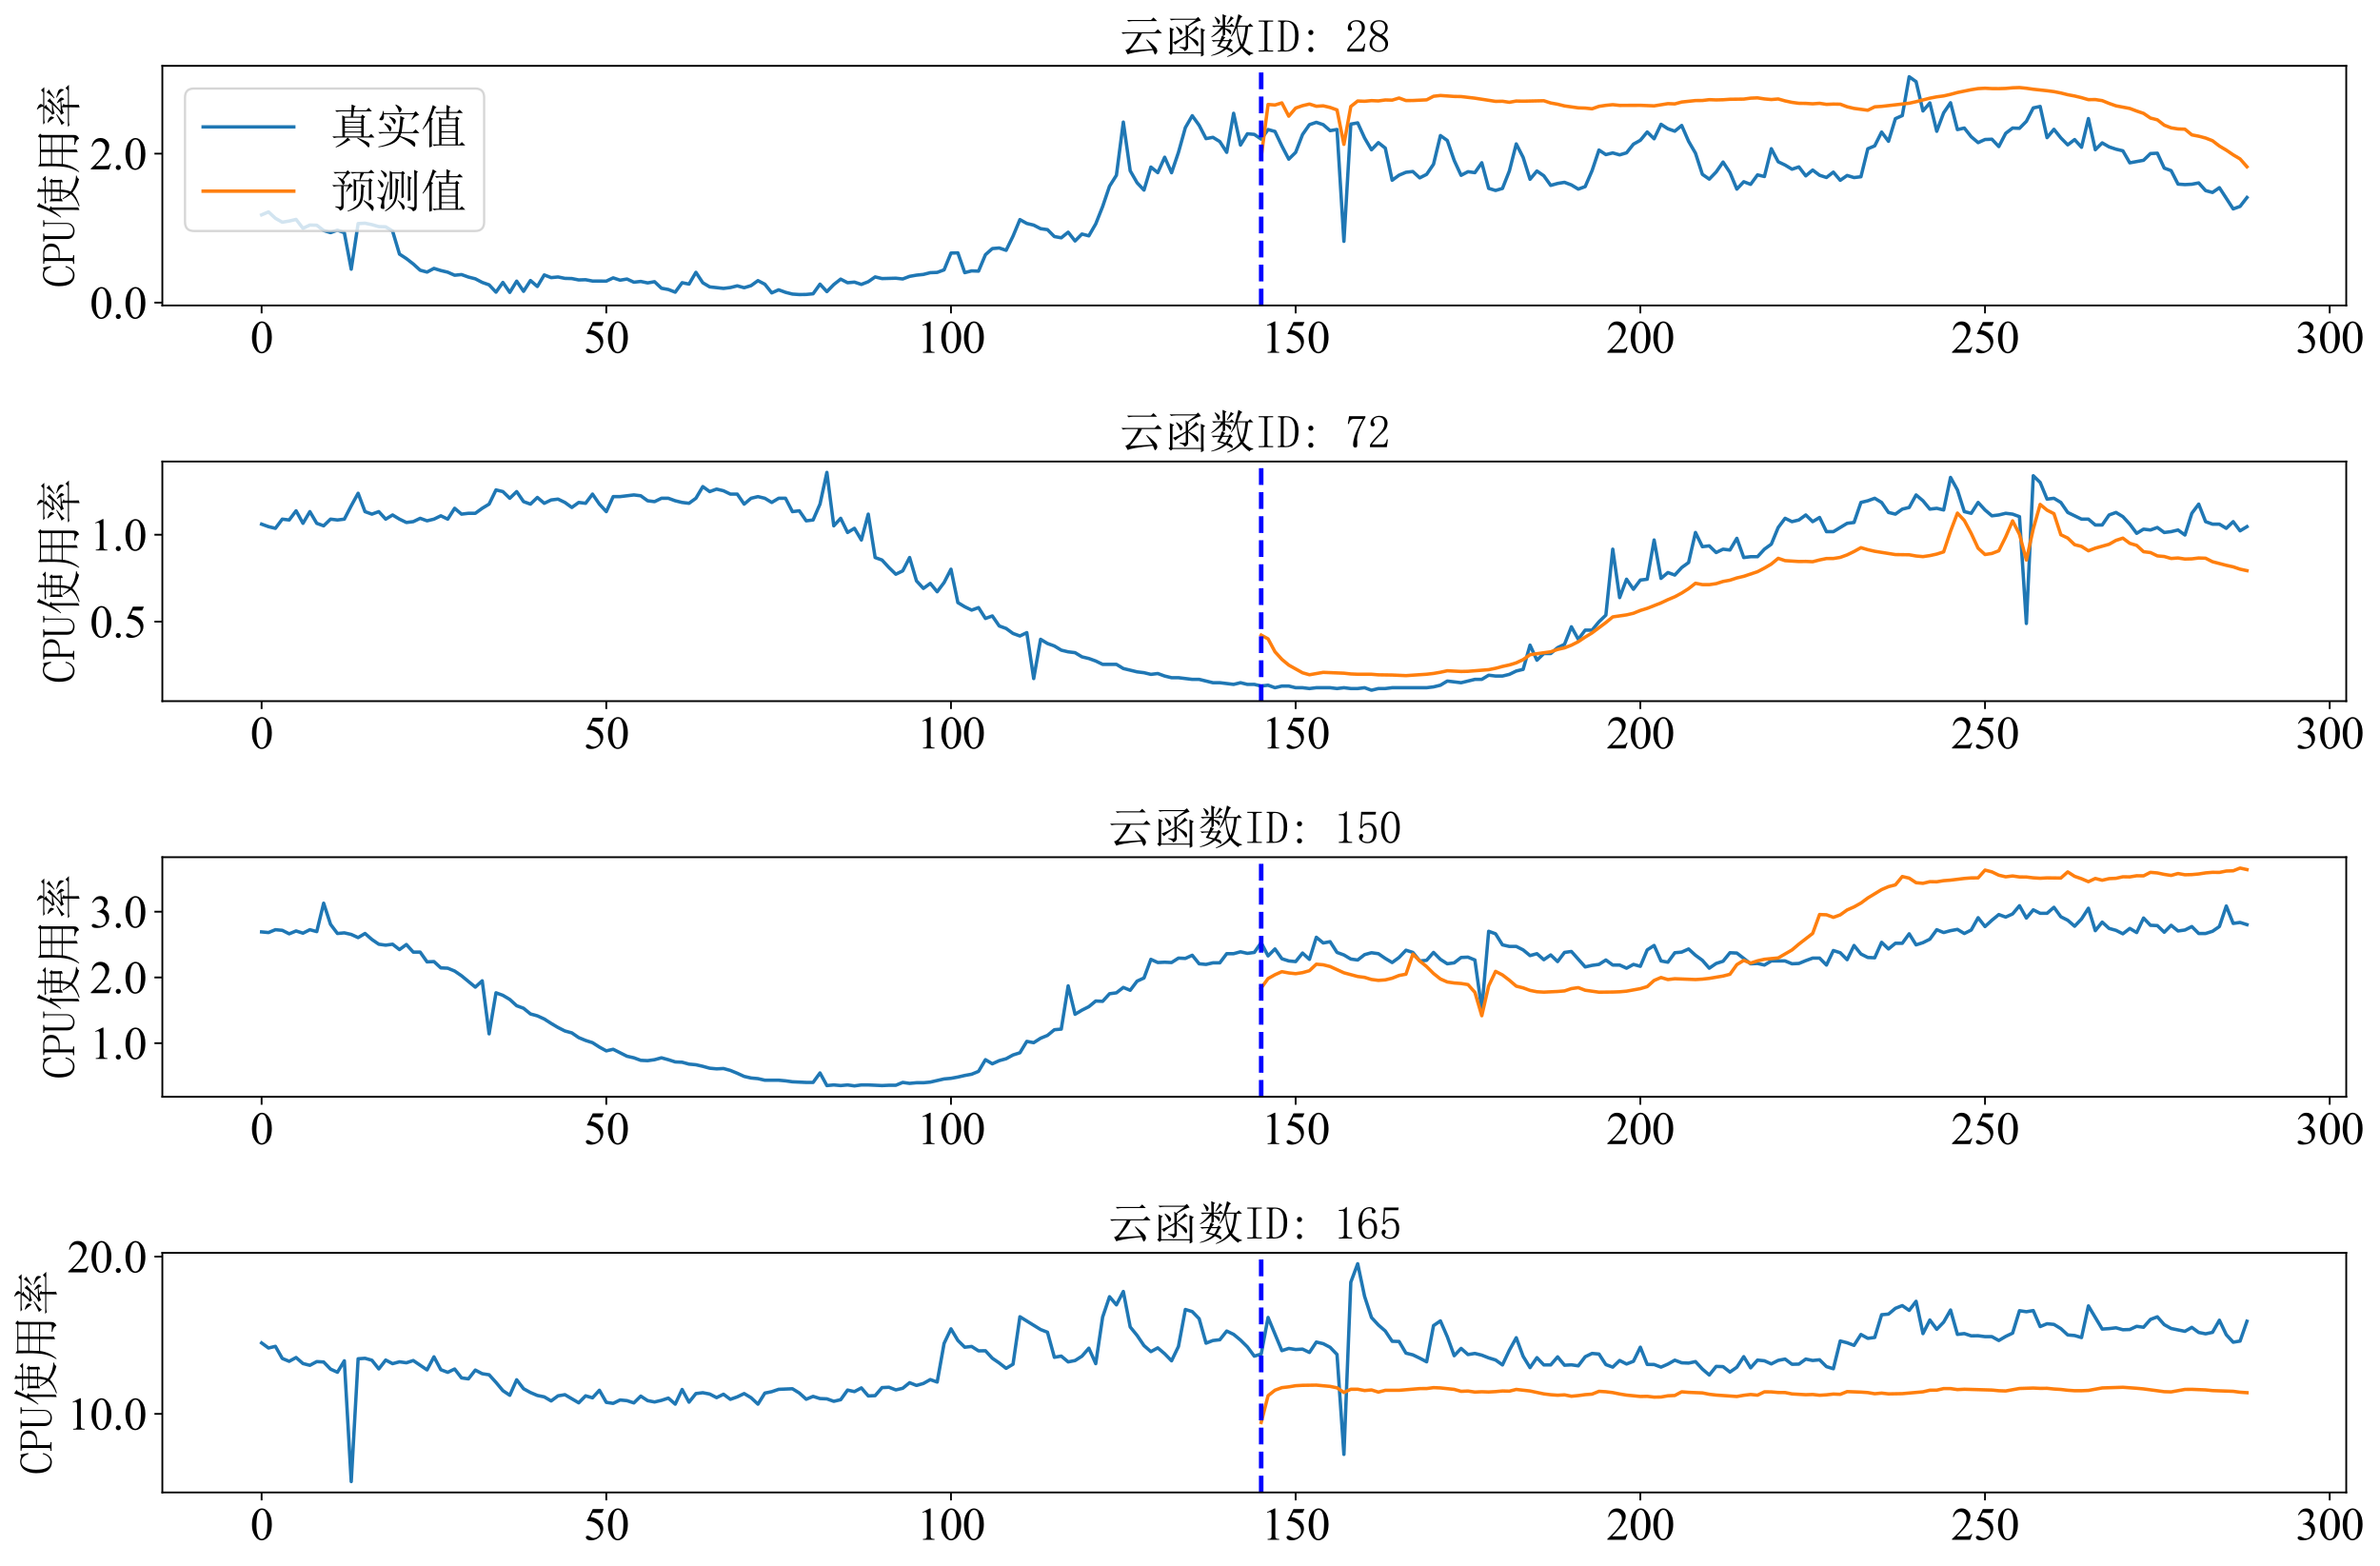 <?xml version="1.0" encoding="utf-8" standalone="no"?>
<!DOCTYPE svg PUBLIC "-//W3C//DTD SVG 1.1//EN"
  "http://www.w3.org/Graphics/SVG/1.1/DTD/svg11.dtd">
<svg xmlns:xlink="http://www.w3.org/1999/xlink" width="1050.225pt" height="690.954pt" viewBox="0 0 1050.225 690.954" xmlns="http://www.w3.org/2000/svg" version="1.1">
 <defs>
  <style type="text/css">*{stroke-linejoin: round; stroke-linecap: butt}</style>
 </defs>
 <g id="figure_1">
  <g id="patch_1">
   <path d="M 0 690.954 
L 1050.225 690.954 
L 1050.225 0 
L 0 0 
z
" style="fill: #ffffff"/>
  </g>
  <g id="axes_1">
   <g id="patch_2">
    <path d="M 71.638 134.788 
L 1035.326 134.788 
L 1035.326 29.059 
L 71.638 29.059 
z
" style="fill: #ffffff"/>
   </g>
   <g id="matplotlib.axis_1">
    <g id="xtick_1">
     <g id="line2d_1">
      <defs>
       <path id="m83fc783ea0" d="M 0 0 
L 0 3.5 
" style="stroke: #000000; stroke-width: 0.8"/>
      </defs>
      <g>
       <use xlink:href="#m83fc783ea0" x="115.442" y="134.788" style="stroke: #000000; stroke-width: 0.8"/>
      </g>
     </g>
     <g id="text_1">
      <!-- 0 -->
      <g transform="translate(110.442 155.676) scale(0.2 -0.2)">
       <defs>
        <path id="TimesNewRomanPSMT-30" d="M 231 2094 
Q 231 2819 450 3342 
Q 669 3866 1031 4122 
Q 1313 4325 1613 4325 
Q 2100 4325 2488 3828 
Q 2972 3213 2972 2159 
Q 2972 1422 2759 906 
Q 2547 391 2217 158 
Q 1888 -75 1581 -75 
Q 975 -75 572 641 
Q 231 1244 231 2094 
z
M 844 2016 
Q 844 1141 1059 588 
Q 1238 122 1591 122 
Q 1759 122 1940 273 
Q 2122 425 2216 781 
Q 2359 1319 2359 2297 
Q 2359 3022 2209 3506 
Q 2097 3866 1919 4016 
Q 1791 4119 1609 4119 
Q 1397 4119 1231 3928 
Q 1006 3669 925 3112 
Q 844 2556 844 2016 
z
" transform="scale(0.016)"/>
       </defs>
       <use xlink:href="#TimesNewRomanPSMT-30"/>
      </g>
     </g>
    </g>
    <g id="xtick_2">
     <g id="line2d_2">
      <g>
       <use xlink:href="#m83fc783ea0" x="267.539" y="134.788" style="stroke: #000000; stroke-width: 0.8"/>
      </g>
     </g>
     <g id="text_2">
      <!-- 50 -->
      <g transform="translate(257.539 155.676) scale(0.2 -0.2)">
       <defs>
        <path id="TimesNewRomanPSMT-35" d="M 2778 4238 
L 2534 3706 
L 1259 3706 
L 981 3138 
Q 1809 3016 2294 2522 
Q 2709 2097 2709 1522 
Q 2709 1188 2573 903 
Q 2438 619 2231 419 
Q 2025 219 1772 97 
Q 1413 -75 1034 -75 
Q 653 -75 479 54 
Q 306 184 306 341 
Q 306 428 378 495 
Q 450 563 559 563 
Q 641 563 702 538 
Q 763 513 909 409 
Q 1144 247 1384 247 
Q 1750 247 2026 523 
Q 2303 800 2303 1197 
Q 2303 1581 2056 1914 
Q 1809 2247 1375 2428 
Q 1034 2569 447 2591 
L 1259 4238 
L 2778 4238 
z
" transform="scale(0.016)"/>
       </defs>
       <use xlink:href="#TimesNewRomanPSMT-35"/>
       <use xlink:href="#TimesNewRomanPSMT-30" x="50"/>
      </g>
     </g>
    </g>
    <g id="xtick_3">
     <g id="line2d_3">
      <g>
       <use xlink:href="#m83fc783ea0" x="419.636" y="134.788" style="stroke: #000000; stroke-width: 0.8"/>
      </g>
     </g>
     <g id="text_3">
      <!-- 100 -->
      <g transform="translate(404.636 155.676) scale(0.2 -0.2)">
       <defs>
        <path id="TimesNewRomanPSMT-31" d="M 750 3822 
L 1781 4325 
L 1884 4325 
L 1884 747 
Q 1884 391 1914 303 
Q 1944 216 2037 169 
Q 2131 122 2419 116 
L 2419 0 
L 825 0 
L 825 116 
Q 1125 122 1212 167 
Q 1300 213 1334 289 
Q 1369 366 1369 747 
L 1369 3034 
Q 1369 3497 1338 3628 
Q 1316 3728 1258 3775 
Q 1200 3822 1119 3822 
Q 1003 3822 797 3725 
L 750 3822 
z
" transform="scale(0.016)"/>
       </defs>
       <use xlink:href="#TimesNewRomanPSMT-31"/>
       <use xlink:href="#TimesNewRomanPSMT-30" x="50"/>
       <use xlink:href="#TimesNewRomanPSMT-30" x="100"/>
      </g>
     </g>
    </g>
    <g id="xtick_4">
     <g id="line2d_4">
      <g>
       <use xlink:href="#m83fc783ea0" x="571.733" y="134.788" style="stroke: #000000; stroke-width: 0.8"/>
      </g>
     </g>
     <g id="text_4">
      <!-- 150 -->
      <g transform="translate(556.733 155.676) scale(0.2 -0.2)">
       <use xlink:href="#TimesNewRomanPSMT-31"/>
       <use xlink:href="#TimesNewRomanPSMT-35" x="50"/>
       <use xlink:href="#TimesNewRomanPSMT-30" x="100"/>
      </g>
     </g>
    </g>
    <g id="xtick_5">
     <g id="line2d_5">
      <g>
       <use xlink:href="#m83fc783ea0" x="723.831" y="134.788" style="stroke: #000000; stroke-width: 0.8"/>
      </g>
     </g>
     <g id="text_5">
      <!-- 200 -->
      <g transform="translate(708.831 155.676) scale(0.2 -0.2)">
       <defs>
        <path id="TimesNewRomanPSMT-32" d="M 2934 816 
L 2638 0 
L 138 0 
L 138 116 
Q 1241 1122 1691 1759 
Q 2141 2397 2141 2925 
Q 2141 3328 1894 3587 
Q 1647 3847 1303 3847 
Q 991 3847 742 3664 
Q 494 3481 375 3128 
L 259 3128 
Q 338 3706 661 4015 
Q 984 4325 1469 4325 
Q 1984 4325 2329 3994 
Q 2675 3663 2675 3213 
Q 2675 2891 2525 2569 
Q 2294 2063 1775 1497 
Q 997 647 803 472 
L 1909 472 
Q 2247 472 2383 497 
Q 2519 522 2628 598 
Q 2738 675 2819 816 
L 2934 816 
z
" transform="scale(0.016)"/>
       </defs>
       <use xlink:href="#TimesNewRomanPSMT-32"/>
       <use xlink:href="#TimesNewRomanPSMT-30" x="50"/>
       <use xlink:href="#TimesNewRomanPSMT-30" x="100"/>
      </g>
     </g>
    </g>
    <g id="xtick_6">
     <g id="line2d_6">
      <g>
       <use xlink:href="#m83fc783ea0" x="875.928" y="134.788" style="stroke: #000000; stroke-width: 0.8"/>
      </g>
     </g>
     <g id="text_6">
      <!-- 250 -->
      <g transform="translate(860.928 155.676) scale(0.2 -0.2)">
       <use xlink:href="#TimesNewRomanPSMT-32"/>
       <use xlink:href="#TimesNewRomanPSMT-35" x="50"/>
       <use xlink:href="#TimesNewRomanPSMT-30" x="100"/>
      </g>
     </g>
    </g>
    <g id="xtick_7">
     <g id="line2d_7">
      <g>
       <use xlink:href="#m83fc783ea0" x="1028.025" y="134.788" style="stroke: #000000; stroke-width: 0.8"/>
      </g>
     </g>
     <g id="text_7">
      <!-- 300 -->
      <g transform="translate(1013.025 155.676) scale(0.2 -0.2)">
       <defs>
        <path id="TimesNewRomanPSMT-33" d="M 325 3431 
Q 506 3859 782 4092 
Q 1059 4325 1472 4325 
Q 1981 4325 2253 3994 
Q 2459 3747 2459 3466 
Q 2459 3003 1878 2509 
Q 2269 2356 2469 2072 
Q 2669 1788 2669 1403 
Q 2669 853 2319 450 
Q 1863 -75 997 -75 
Q 569 -75 414 31 
Q 259 138 259 259 
Q 259 350 332 419 
Q 406 488 509 488 
Q 588 488 669 463 
Q 722 447 909 348 
Q 1097 250 1169 231 
Q 1284 197 1416 197 
Q 1734 197 1970 444 
Q 2206 691 2206 1028 
Q 2206 1275 2097 1509 
Q 2016 1684 1919 1775 
Q 1784 1900 1550 2001 
Q 1316 2103 1072 2103 
L 972 2103 
L 972 2197 
Q 1219 2228 1467 2375 
Q 1716 2522 1828 2728 
Q 1941 2934 1941 3181 
Q 1941 3503 1739 3701 
Q 1538 3900 1238 3900 
Q 753 3900 428 3381 
L 325 3431 
z
" transform="scale(0.016)"/>
       </defs>
       <use xlink:href="#TimesNewRomanPSMT-33"/>
       <use xlink:href="#TimesNewRomanPSMT-30" x="50"/>
       <use xlink:href="#TimesNewRomanPSMT-30" x="100"/>
      </g>
     </g>
    </g>
   </g>
   <g id="matplotlib.axis_2">
    <g id="ytick_1">
     <g id="line2d_8">
      <defs>
       <path id="m6dd9753344" d="M 0 0 
L -3.5 0 
" style="stroke: #000000; stroke-width: 0.8"/>
      </defs>
      <g>
       <use xlink:href="#m6dd9753344" x="71.638" y="133.552" style="stroke: #000000; stroke-width: 0.8"/>
      </g>
     </g>
     <g id="text_8">
      <!-- 0.0 -->
      <g transform="translate(39.638 140.496) scale(0.2 -0.2)">
       <defs>
        <path id="TimesNewRomanPSMT-2e" d="M 800 606 
Q 947 606 1047 504 
Q 1147 403 1147 259 
Q 1147 116 1045 14 
Q 944 -88 800 -88 
Q 656 -88 554 14 
Q 453 116 453 259 
Q 453 406 554 506 
Q 656 606 800 606 
z
" transform="scale(0.016)"/>
       </defs>
       <use xlink:href="#TimesNewRomanPSMT-30"/>
       <use xlink:href="#TimesNewRomanPSMT-2e" x="50"/>
       <use xlink:href="#TimesNewRomanPSMT-30" x="75"/>
      </g>
     </g>
    </g>
    <g id="ytick_2">
     <g id="line2d_9">
      <g>
       <use xlink:href="#m6dd9753344" x="71.638" y="67.804" style="stroke: #000000; stroke-width: 0.8"/>
      </g>
     </g>
     <g id="text_9">
      <!-- 2.0 -->
      <g transform="translate(39.638 74.748) scale(0.2 -0.2)">
       <use xlink:href="#TimesNewRomanPSMT-32"/>
       <use xlink:href="#TimesNewRomanPSMT-2e" x="50"/>
       <use xlink:href="#TimesNewRomanPSMT-30" x="75"/>
      </g>
     </g>
    </g>
    <g id="text_10">
     <!-- CPU使用率 -->
     <g transform="translate(33.059 126.924) rotate(-90) scale(0.2 -0.2)">
      <defs>
       <path id="SimSun-43" d="M 1725 50 
Q 1025 50 612 575 
Q 200 1100 200 2225 
Q 200 3175 637 3800 
Q 1075 4425 1825 4425 
Q 2000 4425 2175 4375 
Q 2350 4300 2475 4300 
Q 2575 4300 2637 4325 
Q 2700 4350 2750 4425 
L 2975 3325 
L 2825 3275 
Q 2675 3750 2425 4000 
Q 2175 4250 1775 4250 
Q 1250 4250 962 3675 
Q 675 3100 675 2250 
Q 675 1325 925 800 
Q 1175 275 1750 275 
Q 2150 275 2437 562 
Q 2725 850 2825 1325 
L 2975 1250 
Q 2850 725 2512 387 
Q 2175 50 1725 50 
z
" transform="scale(0.016)"/>
       <path id="SimSun-50" d="M 950 2100 
L 950 450 
Q 950 350 1012 300 
Q 1075 250 1175 250 
L 1350 250 
L 1350 100 
L 150 100 
L 150 250 
L 325 250 
Q 450 250 500 300 
Q 550 350 550 450 
L 550 4025 
Q 550 4125 500 4175 
Q 450 4225 325 4225 
L 175 4225 
L 175 4375 
L 1650 4375 
Q 2275 4375 2612 4062 
Q 2950 3750 2950 3275 
Q 2950 2700 2587 2400 
Q 2225 2100 1725 2100 
L 950 2100 
z
M 1575 2250 
Q 1950 2250 2237 2475 
Q 2525 2700 2525 3250 
Q 2525 3750 2287 3987 
Q 2050 4225 1525 4225 
L 1175 4225 
Q 1075 4225 1012 4175 
Q 950 4125 950 4025 
L 950 2250 
L 1575 2250 
z
" transform="scale(0.016)"/>
       <path id="SimSun-55" d="M 1625 250 
Q 2000 250 2262 500 
Q 2525 750 2525 1125 
L 2525 4025 
Q 2525 4125 2475 4175 
Q 2425 4225 2300 4225 
L 2150 4225 
L 2150 4375 
L 3050 4375 
L 3050 4225 
L 2900 4225 
Q 2800 4225 2737 4175 
Q 2675 4125 2675 4025 
L 2675 1125 
Q 2675 625 2337 337 
Q 2000 50 1575 50 
Q 1125 50 787 300 
Q 450 550 450 1100 
L 450 4025 
Q 450 4125 400 4175 
Q 350 4225 225 4225 
L 100 4225 
L 100 4375 
L 1200 4375 
L 1200 4225 
L 1075 4225 
Q 975 4225 912 4175 
Q 850 4125 850 4025 
L 850 1100 
Q 850 600 1062 425 
Q 1275 250 1625 250 
z
" transform="scale(0.016)"/>
       <path id="SimSun-4f7f" d="M 2875 3150 
L 2875 2100 
L 3825 2100 
Q 3850 2825 3850 3150 
L 2875 3150 
z
M 4175 3150 
Q 4175 2800 4150 2100 
L 5150 2100 
L 5150 3150 
L 4175 3150 
z
M 5475 3100 
L 5475 2425 
Q 5475 2100 5500 1800 
L 5150 1675 
L 5150 1950 
L 4150 1950 
Q 4125 1175 3875 600 
Q 4275 275 4875 75 
Q 5475 -125 6075 -150 
L 6075 -250 
Q 5700 -300 5600 -575 
Q 4525 -325 3725 350 
Q 3425 25 2925 -225 
Q 2425 -475 1875 -650 
L 1825 -550 
Q 2400 -325 2850 -25 
Q 3300 275 3500 575 
Q 3200 925 2825 1650 
L 2900 1700 
Q 3325 1100 3625 825 
Q 3800 1300 3825 1950 
L 2875 1950 
L 2875 1825 
L 2525 1675 
Q 2550 2075 2550 2562 
Q 2550 3050 2525 3500 
L 2875 3300 
L 3850 3300 
L 3850 4025 
L 2975 4025 
Q 2650 4025 2375 3950 
L 2150 4175 
L 3850 4175 
L 3850 4525 
Q 3850 4775 3825 5225 
L 4350 5000 
L 4175 4825 
L 4175 4175 
L 5300 4175 
L 5600 4475 
L 6050 4025 
L 4175 4025 
L 4175 3300 
L 5100 3300 
L 5275 3525 
L 5650 3225 
L 5475 3100 
z
M 1675 3175 
L 1675 -450 
L 1325 -625 
Q 1350 -75 1350 350 
L 1350 3200 
Q 900 2475 350 1900 
L 275 1950 
Q 700 2525 1112 3400 
Q 1525 4275 1800 5250 
L 2325 4925 
L 2125 4800 
Q 1725 3925 1500 3525 
L 1875 3325 
L 1675 3175 
z
" transform="scale(0.016)"/>
       <path id="SimSun-7528" d="M 3400 3150 
L 3400 1825 
L 5075 1825 
L 5075 3150 
L 3400 3150 
z
M 4075 100 
Q 4725 50 4900 62 
Q 5075 75 5075 400 
L 5075 1675 
L 3400 1675 
Q 3400 75 3425 -225 
L 3050 -400 
Q 3075 1025 3075 1675 
L 1425 1675 
Q 1250 350 375 -600 
L 300 -550 
Q 775 225 950 1025 
Q 1125 1825 1125 3225 
Q 1125 4625 1100 5075 
L 1475 4825 
L 5050 4825 
L 5225 5100 
L 5625 4800 
L 5425 4600 
L 5425 225 
Q 5450 -400 4875 -575 
Q 4825 -150 4075 -25 
L 4075 100 
z
M 1475 4675 
L 1475 3300 
L 3075 3300 
L 3075 4675 
L 1475 4675 
z
M 3400 4675 
L 3400 3300 
L 5075 3300 
L 5075 4675 
L 3400 4675 
z
M 1475 3150 
Q 1450 2100 1425 1825 
L 3075 1825 
L 3075 3150 
L 1475 3150 
z
" transform="scale(0.016)"/>
       <path id="SimSun-7387" d="M 875 3725 
L 925 3800 
Q 1375 3650 1550 3525 
Q 1725 3400 1725 3250 
Q 1725 3175 1662 3025 
Q 1600 2875 1550 2875 
Q 1500 2875 1425 3050 
Q 1275 3325 875 3725 
z
M 550 1850 
Q 875 1925 2000 2575 
L 2050 2500 
Q 1675 2225 1337 1937 
Q 1000 1650 875 1425 
L 550 1850 
z
M 5200 3450 
Q 4800 3150 4275 2800 
L 4225 2875 
Q 4775 3400 5050 3925 
L 5450 3525 
L 5200 3450 
z
M 4325 2500 
L 4350 2575 
Q 5225 2350 5375 2212 
Q 5525 2075 5525 1900 
Q 5525 1775 5487 1662 
Q 5450 1550 5400 1550 
Q 5325 1550 5200 1800 
Q 4975 2150 4325 2500 
z
M 3150 3900 
Q 2500 3300 2300 3150 
Q 2800 3150 3400 3175 
Q 3700 3500 3850 3825 
L 4250 3450 
Q 4050 3400 3450 2825 
Q 2850 2250 2475 1950 
Q 3150 1975 3850 2000 
Q 3750 2175 3550 2450 
L 3600 2500 
Q 4050 2250 4200 2100 
Q 4350 1950 4350 1850 
Q 4350 1775 4250 1625 
Q 4150 1475 4100 1475 
Q 4075 1475 4050 1550 
Q 4000 1700 3900 1900 
Q 3650 1875 3075 1800 
L 3500 1550 
L 3325 1425 
L 3325 975 
L 5325 975 
L 5650 1300 
L 6100 825 
L 3325 825 
Q 3325 -275 3350 -525 
L 2975 -650 
Q 3000 0 3000 825 
L 1125 825 
Q 800 825 525 750 
L 300 975 
L 3000 975 
L 3000 1775 
Q 2450 1700 2200 1525 
L 1950 1950 
Q 2275 1950 2675 2350 
Q 3075 2750 3325 3050 
Q 2400 2950 2150 2775 
L 1950 3175 
Q 2150 3150 2475 3575 
Q 2800 4000 2900 4225 
L 1450 4225 
Q 1125 4225 850 4150 
L 625 4375 
L 3100 4375 
Q 3050 4800 2675 5200 
L 2725 5250 
Q 3225 5050 3337 4912 
Q 3450 4775 3450 4700 
Q 3450 4550 3250 4375 
L 5025 4375 
L 5350 4675 
L 5775 4225 
L 3050 4225 
L 3375 3950 
L 3150 3900 
z
" transform="scale(0.016)"/>
      </defs>
      <use xlink:href="#SimSun-43"/>
      <use xlink:href="#SimSun-50" x="50"/>
      <use xlink:href="#SimSun-55" x="100"/>
      <use xlink:href="#SimSun-4f7f" x="150"/>
      <use xlink:href="#SimSun-7528" x="250"/>
      <use xlink:href="#SimSun-7387" x="350"/>
     </g>
    </g>
   </g>
   <g id="line2d_10">
    <path d="M 115.442 94.807 
L 118.483 93.512 
L 121.525 96.332 
L 124.567 98.048 
L 127.609 97.536 
L 130.651 96.826 
L 133.693 100.751 
L 136.735 99.311 
L 139.777 99.39 
L 142.819 101.717 
L 145.861 102.664 
L 148.903 101.559 
L 151.945 102.703 
L 154.987 118.779 
L 158.029 98.66 
L 161.071 98.502 
L 164.113 99.133 
L 167.155 100.001 
L 170.197 100.1 
L 173.238 101.974 
L 176.28 112.125 
L 179.322 114.117 
L 182.364 116.484 
L 185.406 119.246 
L 188.448 120.061 
L 191.49 118.443 
L 194.532 119.39 
L 197.574 120.113 
L 200.616 121.455 
L 203.658 121.165 
L 206.7 122.257 
L 209.742 123.033 
L 212.784 124.624 
L 215.826 125.689 
L 218.868 128.917 
L 221.91 124.637 
L 224.952 129.029 
L 227.994 124.072 
L 231.035 128.549 
L 234.077 123.795 
L 237.119 126.419 
L 240.161 121.323 
L 243.203 122.507 
L 246.245 122.224 
L 249.287 122.842 
L 252.329 122.921 
L 255.371 123.526 
L 258.413 123.44 
L 261.455 124.019 
L 267.539 124.058 
L 270.581 122.618 
L 273.623 123.638 
L 276.665 123.125 
L 279.707 124.525 
L 282.749 124.196 
L 285.79 124.841 
L 288.832 124.308 
L 291.874 127.195 
L 294.916 127.747 
L 297.958 128.93 
L 301 124.755 
L 304.042 125.36 
L 307.084 120.179 
L 310.126 124.782 
L 313.168 126.596 
L 319.252 127.26 
L 322.294 126.892 
L 325.336 126.136 
L 328.378 126.964 
L 331.42 126.051 
L 334.462 123.841 
L 337.504 125.426 
L 340.546 129.239 
L 343.587 127.891 
L 346.629 128.996 
L 349.671 129.772 
L 352.713 129.982 
L 355.755 129.936 
L 358.797 129.64 
L 361.839 125.393 
L 364.881 128.68 
L 367.923 125.571 
L 370.965 123.177 
L 374.007 124.755 
L 377.049 124.492 
L 380.091 125.505 
L 383.133 124.321 
L 386.175 122.204 
L 389.217 122.928 
L 395.301 122.77 
L 398.342 123.098 
L 401.384 121.954 
L 404.426 121.415 
L 407.468 121.1 
L 410.51 120.324 
L 413.552 120.206 
L 416.594 119.088 
L 419.636 111.678 
L 422.678 111.579 
L 425.72 120.311 
L 428.762 119.535 
L 431.804 119.64 
L 434.846 112.395 
L 437.888 109.692 
L 440.93 109.429 
L 443.972 110.455 
L 447.014 104.222 
L 450.056 96.904 
L 453.097 98.601 
L 456.139 99.337 
L 459.181 100.915 
L 462.223 101.336 
L 465.265 104.387 
L 468.307 104.939 
L 471.349 102.467 
L 474.391 106.333 
L 477.433 103.282 
L 480.475 104.071 
L 483.517 98.811 
L 486.559 91.145 
L 489.601 82.17 
L 492.643 77.338 
L 495.685 53.886 
L 498.727 75.365 
L 501.769 80.658 
L 504.811 83.88 
L 507.853 73.722 
L 510.894 76.187 
L 513.936 69.382 
L 516.978 76.22 
L 520.02 67.246 
L 523.062 56.325 
L 526.104 51.065 
L 529.146 55.286 
L 532.188 61.164 
L 535.23 60.612 
L 538.272 62.472 
L 541.314 67.219 
L 544.356 50 
L 547.398 64.004 
L 550.44 59.034 
L 553.482 59.31 
L 556.524 61.401 
L 559.566 57.179 
L 562.608 58.008 
L 565.649 64.412 
L 568.691 70.237 
L 571.733 67.246 
L 574.775 59.356 
L 577.817 55.01 
L 580.859 53.984 
L 583.901 55.01 
L 586.943 57.653 
L 589.985 57.14 
L 593.027 106.491 
L 596.069 54.773 
L 599.111 54.221 
L 602.153 60.888 
L 605.195 66.095 
L 608.237 62.939 
L 611.279 65.345 
L 614.321 79.54 
L 617.363 77.305 
L 620.405 76.023 
L 623.446 75.694 
L 626.488 78.488 
L 629.53 76.943 
L 632.572 72.472 
L 635.614 59.823 
L 638.656 61.992 
L 641.698 70.802 
L 644.74 77.371 
L 647.782 75.76 
L 650.824 76.187 
L 653.866 71.815 
L 656.908 83.124 
L 659.95 84.044 
L 662.992 83.157 
L 666.034 75.464 
L 669.076 63.511 
L 672.118 69.448 
L 675.16 79.113 
L 678.201 75.464 
L 681.243 77.568 
L 684.285 81.809 
L 687.327 80.954 
L 690.369 80.461 
L 693.411 81.611 
L 696.453 83.452 
L 699.495 82.335 
L 702.537 75.3 
L 705.579 66.213 
L 708.621 68.225 
L 711.663 67.476 
L 714.705 68.343 
L 717.747 67.436 
L 720.789 63.61 
L 723.831 61.913 
L 726.873 58.245 
L 729.915 61.243 
L 732.957 54.852 
L 735.998 56.824 
L 739.04 57.89 
L 742.082 55.365 
L 745.124 62.347 
L 748.166 67.594 
L 751.208 76.937 
L 754.25 79.047 
L 757.292 75.891 
L 760.334 71.513 
L 763.376 76.115 
L 766.418 83.452 
L 769.46 80.198 
L 772.502 81.348 
L 775.544 77.173 
L 778.586 77.897 
L 781.628 65.622 
L 784.67 71.388 
L 787.712 72.834 
L 790.753 74.675 
L 793.795 73.656 
L 796.837 77.601 
L 799.879 75.037 
L 802.921 77.338 
L 805.963 78.324 
L 809.005 75.957 
L 812.047 79.573 
L 815.089 77.436 
L 818.131 78.357 
L 821.173 77.995 
L 824.215 65.654 
L 827.257 64.359 
L 830.299 58.284 
L 833.341 62.347 
L 836.383 52.367 
L 839.425 51.006 
L 842.467 33.865 
L 845.508 36.028 
L 848.55 48.961 
L 851.592 45.417 
L 854.634 57.929 
L 857.676 49.803 
L 860.718 45.345 
L 863.76 57.179 
L 866.802 56.509 
L 869.844 60.335 
L 872.886 62.939 
L 875.928 61.558 
L 878.97 61.44 
L 882.012 64.675 
L 885.054 58.836 
L 888.096 56.509 
L 891.138 56.627 
L 894.18 53.544 
L 897.222 47.626 
L 900.264 46.982 
L 903.305 60.73 
L 906.347 57.061 
L 909.389 60.848 
L 912.431 63.925 
L 915.473 61.598 
L 918.515 64.99 
L 921.557 52.327 
L 924.599 66.069 
L 927.641 63.057 
L 930.683 64.819 
L 933.725 65.832 
L 936.767 66.555 
L 939.809 71.848 
L 945.893 70.73 
L 948.935 67.771 
L 951.977 67.607 
L 955.019 74.182 
L 958.06 75.3 
L 961.102 81.243 
L 964.144 81.454 
L 967.186 81.296 
L 970.228 80.717 
L 973.27 84.11 
L 976.312 84.925 
L 979.354 82.821 
L 985.438 92.184 
L 988.48 91.079 
L 991.522 87.161 
L 991.522 87.161 
" clip-path="url(#p0641e24a1b)" style="fill: none; stroke: #1f77b4; stroke-width: 1.5; stroke-linecap: square"/>
   </g>
   <g id="line2d_11">
    <path d="M 556.524 69.385 
L 559.566 46.103 
L 562.608 46.336 
L 565.649 45.403 
L 568.691 51.271 
L 571.733 47.693 
L 574.775 46.626 
L 577.817 45.914 
L 580.859 46.889 
L 583.901 46.705 
L 586.943 47.42 
L 589.985 48.508 
L 593.027 63.698 
L 596.069 47.002 
L 599.111 44.571 
L 602.153 44.689 
L 605.195 44.406 
L 608.237 44.531 
L 611.279 44.115 
L 614.321 44.183 
L 617.363 43.26 
L 620.405 44.366 
L 623.446 44.349 
L 629.53 44.06 
L 632.572 42.484 
L 635.614 42.142 
L 641.698 42.558 
L 644.74 42.609 
L 650.824 43.321 
L 659.95 44.731 
L 662.992 44.677 
L 666.034 45.136 
L 669.076 44.585 
L 672.118 44.647 
L 681.243 44.452 
L 684.285 45.445 
L 687.327 45.989 
L 690.369 46.74 
L 696.453 47.599 
L 699.495 47.697 
L 702.537 48.007 
L 705.579 46.937 
L 708.621 46.489 
L 711.663 46.193 
L 714.705 46.513 
L 723.831 46.476 
L 729.915 46.718 
L 735.998 45.741 
L 739.04 45.847 
L 742.082 45.018 
L 748.166 44.376 
L 751.208 44.348 
L 754.25 43.979 
L 757.292 44.093 
L 760.334 44.016 
L 763.376 43.804 
L 769.46 43.729 
L 772.502 43.311 
L 775.544 43.188 
L 778.586 43.652 
L 781.628 43.92 
L 784.67 43.67 
L 787.712 44.527 
L 790.753 45.173 
L 793.795 45.585 
L 796.837 45.624 
L 799.879 45.811 
L 802.921 45.588 
L 805.963 46.055 
L 809.005 45.928 
L 812.047 45.98 
L 815.089 47.12 
L 818.131 47.833 
L 824.215 48.65 
L 827.257 47.148 
L 830.299 46.945 
L 842.467 45.552 
L 845.508 44.873 
L 851.592 43.32 
L 854.634 42.735 
L 857.676 42.33 
L 860.718 41.642 
L 863.76 40.823 
L 869.844 39.58 
L 872.886 39.097 
L 875.928 38.941 
L 878.97 39.089 
L 882.012 39.109 
L 885.054 39.017 
L 888.096 38.746 
L 891.138 38.636 
L 894.18 38.947 
L 897.222 39.383 
L 903.305 40.035 
L 906.347 40.432 
L 909.389 41.029 
L 912.431 41.795 
L 915.473 42.361 
L 918.515 43.093 
L 921.557 43.974 
L 924.599 43.935 
L 927.641 44.4 
L 930.683 45.631 
L 933.725 46.702 
L 939.809 47.857 
L 942.851 49.003 
L 945.893 50.029 
L 948.935 52.099 
L 951.977 52.873 
L 955.019 55.239 
L 958.06 56.417 
L 961.102 56.898 
L 964.144 57.006 
L 967.186 59.514 
L 970.228 60.106 
L 973.27 60.911 
L 976.312 62.099 
L 979.354 64.443 
L 982.396 66.252 
L 985.438 68.32 
L 988.48 70.13 
L 991.522 73.596 
L 991.522 73.596 
" clip-path="url(#p0641e24a1b)" style="fill: none; stroke: #ff7f0e; stroke-width: 1.5; stroke-linecap: square"/>
   </g>
   <g id="line2d_12">
    <path d="M 556.524 134.788 
L 556.524 29.059 
" clip-path="url(#p0641e24a1b)" style="fill: none; stroke-dasharray: 7.4,3.2; stroke-dashoffset: 0; stroke: #0000ff; stroke-width: 2"/>
   </g>
   <g id="patch_3">
    <path d="M 71.638 134.788 
L 71.638 29.059 
" style="fill: none; stroke: #000000; stroke-width: 0.8; stroke-linejoin: miter; stroke-linecap: square"/>
   </g>
   <g id="patch_4">
    <path d="M 1035.326 134.788 
L 1035.326 29.059 
" style="fill: none; stroke: #000000; stroke-width: 0.8; stroke-linejoin: miter; stroke-linecap: square"/>
   </g>
   <g id="patch_5">
    <path d="M 71.638 134.788 
L 1035.326 134.788 
" style="fill: none; stroke: #000000; stroke-width: 0.8; stroke-linejoin: miter; stroke-linecap: square"/>
   </g>
   <g id="patch_6">
    <path d="M 71.638 29.059 
L 1035.326 29.059 
" style="fill: none; stroke: #000000; stroke-width: 0.8; stroke-linejoin: miter; stroke-linecap: square"/>
   </g>
   <g id="text_11">
    <!-- 云函数ID: 28 -->
    <g transform="translate(493.482 23.059) scale(0.2 -0.2)">
     <defs>
      <path id="SimSun-4e91" d="M 1200 4450 
L 4500 4450 
L 4850 4800 
L 5350 4300 
L 1975 4300 
Q 1700 4300 1425 4225 
L 1200 4450 
z
M 1600 275 
Q 2300 300 4725 450 
Q 4425 975 3850 1700 
L 3925 1775 
Q 5200 725 5287 500 
Q 5375 275 5375 175 
Q 5375 0 5250 -162 
Q 5125 -325 5075 -325 
Q 5025 -325 4975 -200 
Q 4875 50 4775 300 
Q 1650 -25 1300 -300 
L 975 300 
Q 1225 350 1462 550 
Q 1700 750 2150 1462 
Q 2600 2175 2725 2600 
L 1250 2600 
Q 925 2600 650 2525 
L 425 2750 
L 5025 2750 
L 5450 3175 
L 6025 2600 
L 3250 2600 
Q 3000 2025 2500 1375 
Q 2000 725 1600 275 
z
" transform="scale(0.016)"/>
      <path id="SimSun-51fd" d="M 3050 2275 
L 3050 3000 
Q 3050 3450 3025 3800 
L 3275 3625 
L 4450 4475 
L 1650 4475 
Q 1325 4475 1050 4400 
L 825 4625 
L 4450 4625 
L 4775 4875 
L 5150 4375 
Q 4875 4325 4550 4175 
Q 4225 4025 3400 3550 
L 3550 3450 
L 3375 3325 
L 3375 2400 
Q 4250 3225 4475 3600 
L 4875 3150 
L 4625 3125 
Q 3625 2425 3400 2275 
Q 4575 1675 4687 1487 
Q 4800 1300 4800 1150 
Q 4800 1025 4750 925 
Q 4700 825 4675 825 
Q 4575 825 4375 1150 
Q 4075 1600 3375 2150 
L 3375 725 
Q 3375 350 2875 150 
Q 2850 450 2200 650 
L 2200 750 
Q 2800 675 2925 700 
Q 3050 725 3050 850 
L 3050 2100 
Q 1850 1300 1625 1025 
L 1275 1400 
Q 1575 1475 2087 1725 
Q 2600 1975 3050 2275 
z
M 1700 3475 
L 1775 3550 
Q 2350 3200 2475 3025 
Q 2600 2850 2600 2775 
Q 2600 2650 2500 2525 
Q 2400 2400 2350 2400 
Q 2275 2400 2225 2575 
Q 2150 2875 1700 3475 
z
M 5150 0 
L 5150 2175 
Q 5150 2725 5125 3325 
L 5725 3050 
L 5500 2850 
L 5500 525 
Q 5500 100 5525 -400 
L 5150 -600 
L 5150 -150 
L 1250 -150 
L 1000 -375 
L 675 -50 
L 875 125 
L 875 2375 
Q 875 2800 850 3425 
L 1450 3150 
L 1225 2975 
L 1225 0 
L 5150 0 
z
" transform="scale(0.016)"/>
      <path id="SimSun-6570" d="M 1875 1525 
Q 1675 1200 1500 900 
Q 1825 825 2275 725 
Q 2500 975 2725 1525 
L 1875 1525 
z
M 850 4900 
Q 1325 4600 1425 4450 
Q 1525 4300 1525 4225 
Q 1525 4100 1437 3975 
Q 1350 3850 1300 3850 
Q 1225 3850 1150 4100 
Q 1050 4450 775 4850 
L 850 4900 
z
M 3000 4975 
L 3450 4675 
Q 3250 4625 3100 4425 
Q 2925 4225 2525 3825 
L 2450 3875 
Q 2925 4625 3000 4975 
z
M 1875 5250 
L 2425 5000 
L 2225 4825 
L 2225 3675 
L 2850 3675 
L 3125 3950 
L 3550 3525 
L 2225 3525 
L 2225 3300 
Q 2800 3175 2937 3062 
Q 3075 2950 3075 2775 
Q 3075 2700 3050 2587 
Q 3025 2475 2975 2475 
Q 2925 2475 2800 2650 
Q 2600 2925 2225 3175 
L 2225 2400 
L 1925 2200 
L 2275 2050 
Q 2150 2000 1950 1675 
L 2725 1675 
L 2900 1900 
L 3275 1575 
L 3050 1450 
Q 2800 875 2600 650 
Q 3000 550 3137 437 
Q 3275 325 3275 150 
Q 3275 -25 3200 -25 
Q 3125 -25 3025 75 
Q 2750 275 2400 425 
Q 1525 -275 325 -500 
L 300 -425 
Q 1450 -50 2100 550 
Q 1600 725 1125 800 
Q 1225 950 1525 1525 
L 1200 1525 
Q 875 1525 600 1450 
L 375 1675 
L 1575 1675 
Q 1675 1925 1775 2275 
L 1900 2225 
L 1900 3250 
Q 1225 2475 350 2050 
L 300 2125 
Q 1225 2775 1700 3525 
L 1250 3525 
Q 925 3525 650 3450 
L 425 3675 
L 1900 3675 
Q 1900 4575 1875 5250 
z
M 3925 3525 
Q 4050 2075 4525 1100 
Q 4925 1950 5025 3525 
L 3925 3525 
z
M 4050 5250 
L 4625 4925 
Q 4425 4850 4325 4625 
Q 4225 4400 3950 3675 
L 5375 3675 
L 5675 3975 
L 6125 3525 
L 5400 3525 
Q 5250 1675 4750 775 
Q 5325 75 6100 -100 
L 6100 -200 
Q 5625 -275 5600 -500 
Q 4950 -50 4525 525 
Q 3700 -275 2550 -650 
L 2500 -575 
Q 3650 -50 4325 800 
Q 3850 1975 3825 3375 
Q 3575 2725 3100 2150 
L 3025 2200 
Q 3625 3200 4050 5250 
z
" transform="scale(0.016)"/>
      <path id="SimSun-49" d="M 600 4225 
L 600 4375 
L 2600 4375 
L 2600 4225 
L 2025 4225 
Q 1925 4225 1862 4175 
Q 1800 4125 1800 4025 
L 1800 450 
Q 1800 350 1862 300 
Q 1925 250 2025 250 
L 2600 250 
L 2600 100 
L 600 100 
L 600 250 
L 1175 250 
Q 1300 250 1350 300 
Q 1400 350 1400 450 
L 1400 4025 
Q 1400 4125 1350 4175 
Q 1300 4225 1175 4225 
L 600 4225 
z
" transform="scale(0.016)"/>
      <path id="SimSun-44" d="M 2500 2275 
Q 2500 3350 2175 3787 
Q 1850 4225 1275 4225 
Q 1100 4225 1012 4175 
Q 925 4125 925 4025 
L 925 450 
Q 925 350 1000 300 
Q 1075 250 1200 250 
Q 1750 250 2125 662 
Q 2500 1075 2500 2275 
z
M 525 4025 
Q 525 4125 475 4175 
Q 425 4225 300 4225 
L 150 4225 
L 150 4375 
L 1275 4375 
Q 2050 4375 2512 3875 
Q 2975 3375 2975 2325 
Q 2975 1175 2525 637 
Q 2075 100 1200 100 
L 125 100 
L 125 250 
L 300 250 
Q 425 250 475 300 
Q 525 350 525 450 
L 525 4025 
z
" transform="scale(0.016)"/>
      <path id="SimSun-3a" d="M 1900 2725 
Q 1900 2575 1800 2475 
Q 1700 2375 1550 2375 
Q 1400 2375 1300 2475 
Q 1200 2575 1200 2725 
Q 1200 2875 1300 2975 
Q 1400 3075 1550 3075 
Q 1700 3075 1800 2975 
Q 1900 2875 1900 2725 
z
M 1900 375 
Q 1900 225 1800 125 
Q 1700 25 1550 25 
Q 1400 25 1300 125 
Q 1200 225 1200 375 
Q 1200 525 1300 625 
Q 1400 725 1550 725 
Q 1700 725 1800 625 
Q 1900 525 1900 375 
z
" transform="scale(0.016)"/>
      <path id="SimSun-20" d="M 0 0 
Q 0 0 0 0 
z
" transform="scale(0.016)"/>
      <path id="SimSun-32" d="M 2325 3325 
Q 2325 3775 2125 4012 
Q 1925 4250 1525 4250 
Q 1225 4250 1012 4087 
Q 800 3925 800 3675 
Q 800 3525 900 3425 
Q 975 3325 975 3225 
Q 975 3100 912 3037 
Q 850 2975 725 2975 
Q 575 2975 487 3062 
Q 400 3150 400 3350 
Q 400 3875 775 4150 
Q 1150 4425 1575 4425 
Q 2175 4425 2462 4125 
Q 2750 3825 2750 3375 
Q 2750 3075 2612 2775 
Q 2475 2475 2175 2200 
Q 1450 1500 1062 1062 
Q 675 625 600 475 
L 2075 475 
Q 2300 475 2450 650 
Q 2600 825 2650 1175 
L 2800 1175 
L 2650 100 
L 325 100 
L 325 425 
Q 450 650 737 1000 
Q 1025 1350 1500 1825 
Q 1925 2250 2125 2625 
Q 2325 3000 2325 3325 
z
" transform="scale(0.016)"/>
      <path id="SimSun-38" d="M 625 1125 
Q 625 725 887 475 
Q 1150 225 1550 225 
Q 2025 225 2237 475 
Q 2450 725 2450 1100 
Q 2450 1425 2150 1725 
Q 1850 2025 1250 2275 
Q 950 2075 787 1775 
Q 625 1475 625 1125 
z
M 2825 1175 
Q 2825 700 2475 375 
Q 2125 50 1550 50 
Q 1025 50 650 375 
Q 275 700 275 1125 
Q 275 1550 487 1850 
Q 700 2150 1100 2375 
Q 750 2550 562 2812 
Q 375 3075 375 3400 
Q 375 3825 700 4125 
Q 1025 4425 1600 4425 
Q 2125 4425 2450 4125 
Q 2775 3825 2775 3400 
Q 2775 3100 2587 2837 
Q 2400 2575 2000 2375 
Q 2425 2125 2625 1825 
Q 2825 1525 2825 1175 
z
M 2425 3375 
Q 2425 3725 2225 3987 
Q 2025 4250 1600 4250 
Q 1125 4250 925 4000 
Q 725 3750 725 3475 
Q 725 3200 1012 2937 
Q 1300 2675 1825 2475 
Q 2125 2625 2275 2850 
Q 2425 3075 2425 3375 
z
" transform="scale(0.016)"/>
     </defs>
     <use xlink:href="#SimSun-4e91"/>
     <use xlink:href="#SimSun-51fd" x="100"/>
     <use xlink:href="#SimSun-6570" x="200"/>
     <use xlink:href="#SimSun-49" x="300"/>
     <use xlink:href="#SimSun-44" x="350"/>
     <use xlink:href="#SimSun-3a" x="400"/>
     <use xlink:href="#SimSun-20" x="450"/>
     <use xlink:href="#SimSun-32" x="500"/>
     <use xlink:href="#SimSun-38" x="550"/>
    </g>
   </g>
   <g id="legend_1">
    <g id="patch_7">
     <path d="M 85.638 101.934 
L 209.637 101.934 
Q 213.637 101.934 213.637 97.934 
L 213.637 43.059 
Q 213.637 39.059 209.637 39.059 
L 85.638 39.059 
Q 81.638 39.059 81.638 43.059 
L 81.638 97.934 
Q 81.638 101.934 85.638 101.934 
z
" style="fill: #ffffff; opacity: 0.8; stroke: #cccccc; stroke-linejoin: miter"/>
    </g>
    <g id="line2d_13">
     <path d="M 89.638 55.997 
L 109.638 55.997 
L 129.637 55.997 
" style="fill: none; stroke: #1f77b4; stroke-width: 1.5; stroke-linecap: square"/>
    </g>
    <g id="text_12">
     <!-- 真实值 -->
     <g transform="translate(145.637 62.997) scale(0.2 -0.2)">
      <defs>
       <path id="SimSun-771f" d="M 2050 3450 
L 2050 2900 
L 4300 2900 
L 4300 3450 
L 2050 3450 
z
M 2050 2750 
L 2050 2225 
L 4300 2225 
L 4300 2750 
L 2050 2750 
z
M 2050 2075 
L 2050 1550 
L 4300 1550 
L 4300 2075 
L 2050 2075 
z
M 2050 1400 
L 2050 875 
L 4300 875 
L 4300 1400 
L 2050 1400 
z
M 2875 3600 
L 2925 4325 
L 1525 4325 
Q 1200 4325 925 4250 
L 700 4475 
L 2950 4475 
Q 2975 4825 2975 5275 
L 3550 5025 
L 3375 4925 
L 3300 4475 
L 5000 4475 
L 5325 4825 
L 5775 4325 
L 3275 4325 
L 3200 3600 
L 4275 3600 
L 4450 3875 
L 4850 3575 
L 4650 3375 
L 4650 875 
L 5300 875 
L 5675 1225 
L 6125 725 
L 1150 725 
Q 825 725 550 650 
L 325 875 
L 1700 875 
Q 1700 3200 1675 3775 
L 2050 3600 
L 2875 3600 
z
M 2425 725 
L 2825 350 
L 2575 300 
Q 1500 -425 800 -650 
L 775 -575 
Q 1950 125 2425 725 
z
M 3800 700 
Q 4575 375 4962 200 
Q 5350 25 5400 -112 
Q 5450 -250 5450 -325 
Q 5450 -400 5400 -525 
Q 5350 -650 5325 -650 
Q 5250 -650 5100 -450 
Q 4875 -150 3750 625 
L 3800 700 
z
" transform="scale(0.016)"/>
       <path id="SimSun-5b9e" d="M 1950 3625 
Q 2575 3400 2700 3250 
Q 2825 3100 2825 2975 
Q 2825 2850 2750 2700 
Q 2675 2550 2625 2550 
Q 2550 2550 2450 2800 
Q 2275 3175 1900 3550 
L 1950 3625 
z
M 3575 1325 
Q 3500 1100 3425 925 
Q 4650 550 5087 325 
Q 5525 100 5512 -225 
Q 5500 -550 5400 -550 
Q 5300 -550 5075 -300 
Q 4625 175 3375 800 
Q 3025 175 2300 -150 
Q 1575 -475 425 -625 
L 425 -525 
Q 1475 -325 2200 100 
Q 2925 525 3200 1325 
L 1225 1325 
Q 900 1325 625 1250 
L 400 1475 
L 3225 1475 
Q 3325 1950 3375 2575 
Q 3425 3200 3425 3700 
L 4050 3400 
L 3850 3225 
Q 3750 2300 3625 1475 
L 5175 1475 
L 5550 1850 
L 6075 1325 
L 3575 1325 
z
M 1275 2700 
Q 1975 2425 2100 2262 
Q 2225 2100 2225 1975 
Q 2225 1850 2150 1700 
Q 2075 1550 2025 1550 
Q 1950 1550 1850 1800 
Q 1675 2175 1225 2625 
L 1275 2700 
z
M 2750 5225 
L 2825 5275 
Q 3225 5100 3425 4925 
Q 3625 4750 3625 4600 
Q 3625 4450 3512 4300 
Q 3400 4150 3325 4150 
Q 3250 4150 3200 4400 
Q 3100 4775 2750 5225 
z
M 4975 3225 
L 5350 3925 
L 1175 3925 
Q 1225 3525 1125 3300 
Q 1025 3075 787 3100 
Q 550 3125 550 3200 
Q 550 3300 700 3475 
Q 975 3825 1050 4375 
L 1150 4375 
L 1175 4075 
L 5300 4075 
L 5575 4350 
L 6050 3800 
Q 5625 3825 5050 3175 
L 4975 3225 
z
" transform="scale(0.016)"/>
       <path id="SimSun-503c" d="M 1525 650 
Q 1525 -225 1550 -525 
L 1175 -650 
Q 1200 250 1200 550 
L 1200 3025 
Q 750 2300 325 1850 
L 250 1900 
Q 725 2625 1100 3525 
Q 1475 4425 1675 5200 
L 2200 4875 
L 1950 4725 
Q 1550 3800 1425 3475 
L 1725 3300 
L 1525 3150 
L 1525 650 
z
M 2875 3225 
L 2875 2475 
L 4800 2475 
L 4800 3225 
L 2875 3225 
z
M 2875 2325 
L 2875 1575 
L 4800 1575 
L 4800 2325 
L 2875 2325 
z
M 2875 1425 
L 2875 675 
L 4800 675 
L 4800 1425 
L 2875 1425 
z
M 2875 525 
L 2875 -225 
L 4800 -225 
L 4800 525 
L 2875 525 
z
M 3550 4250 
Q 3575 4825 3550 5225 
L 4125 4950 
L 3925 4800 
L 3900 4250 
L 5025 4250 
L 5350 4575 
L 5825 4100 
L 3900 4100 
L 3875 3375 
L 4750 3375 
L 4975 3625 
L 5350 3300 
L 5125 3150 
L 5125 -225 
L 5350 -225 
L 5675 100 
L 6150 -375 
L 2450 -375 
Q 2125 -375 1850 -450 
L 1625 -225 
L 2550 -225 
L 2550 2550 
Q 2550 2850 2525 3575 
L 2875 3375 
L 3525 3375 
L 3550 4100 
L 2800 4100 
Q 2475 4100 2200 4025 
L 1975 4250 
L 3550 4250 
z
" transform="scale(0.016)"/>
      </defs>
      <use xlink:href="#SimSun-771f"/>
      <use xlink:href="#SimSun-5b9e" x="100"/>
      <use xlink:href="#SimSun-503c" x="200"/>
     </g>
    </g>
    <g id="line2d_14">
     <path d="M 89.638 84.356 
L 109.638 84.356 
L 129.637 84.356 
" style="fill: none; stroke: #ff7f0e; stroke-width: 1.5; stroke-linecap: square"/>
    </g>
    <g id="text_13">
     <!-- 预测值 -->
     <g transform="translate(145.637 91.356) scale(0.2 -0.2)">
      <defs>
       <path id="SimSun-9884" d="M 475 4825 
L 2225 4825 
L 2425 5075 
L 2825 4675 
Q 2600 4625 2387 4412 
Q 2175 4200 1800 3750 
Q 2050 3575 2037 3400 
Q 2025 3225 1937 3150 
Q 1850 3075 1825 3075 
Q 1725 3075 1650 3300 
Q 1525 3600 1050 4100 
L 1100 4150 
Q 1475 3975 1700 3825 
L 2225 4675 
L 1300 4675 
Q 975 4675 700 4600 
L 475 4825 
z
M 725 100 
Q 1175 50 1362 37 
Q 1550 25 1550 275 
L 1550 2875 
L 1125 2875 
Q 800 2875 525 2800 
L 300 3025 
L 2525 3025 
L 2725 3275 
L 3150 2875 
Q 2800 2825 2275 2075 
L 2200 2125 
L 2550 2875 
L 1875 2875 
L 1875 150 
Q 1875 -400 1350 -500 
Q 1325 -175 725 0 
L 725 100 
z
M 3250 775 
Q 3275 1425 3275 2287 
Q 3275 3150 3250 3900 
L 3600 3700 
L 4050 3700 
Q 4175 4400 4200 4675 
L 3650 4675 
Q 3325 4675 3050 4600 
L 2825 4825 
L 5325 4825 
L 5675 5150 
L 6125 4675 
L 4675 4675 
Q 4500 4425 4175 3700 
L 5300 3700 
L 5475 3975 
L 5875 3675 
L 5675 3475 
L 5675 1950 
Q 5675 1525 5700 1075 
L 5350 875 
L 5350 3550 
L 3600 3550 
L 3600 1000 
L 3250 775 
z
M 4850 2875 
L 4625 2675 
Q 4625 1475 4475 937 
Q 4325 400 3900 50 
Q 3475 -300 2425 -625 
L 2400 -550 
Q 3500 -50 3837 400 
Q 4175 850 4237 1587 
Q 4300 2325 4275 3175 
L 4850 2875 
z
M 4650 950 
Q 5725 375 5875 212 
Q 6025 50 6025 -125 
Q 6025 -225 5962 -387 
Q 5900 -550 5850 -550 
Q 5800 -550 5750 -450 
Q 5625 -250 5437 0 
Q 5250 250 4600 875 
L 4650 950 
z
" transform="scale(0.016)"/>
       <path id="SimSun-6d4b" d="M 1975 1000 
Q 2000 1475 2000 2925 
Q 2000 4375 1975 5000 
L 2350 4775 
L 3575 4775 
L 3775 4975 
L 4100 4650 
L 3900 4500 
L 3900 2350 
Q 3900 1850 3925 1350 
L 3600 1200 
L 3600 4625 
L 2325 4625 
L 2325 1150 
L 1975 1000 
z
M 2775 3975 
L 3300 3700 
L 3125 3525 
Q 3150 1825 2875 937 
Q 2600 50 1375 -600 
L 1325 -500 
Q 2200 100 2475 725 
Q 2750 1350 2775 2187 
Q 2800 3025 2775 3975 
z
M 3100 950 
Q 3825 450 3937 262 
Q 4050 75 4050 -25 
Q 4050 -150 3975 -262 
Q 3900 -375 3850 -375 
Q 3750 -375 3650 -75 
Q 3500 375 3050 875 
L 3100 950 
z
M 4475 825 
Q 4500 1200 4500 1700 
L 4500 3400 
Q 4500 3950 4475 4300 
L 5025 4025 
L 4825 3825 
L 4825 1700 
Q 4825 1325 4850 950 
L 4475 825 
z
M 5375 150 
L 5375 4050 
Q 5375 4750 5350 5125 
L 5875 4875 
L 5700 4700 
L 5700 75 
Q 5700 -200 5600 -350 
Q 5500 -500 5200 -600 
Q 5025 -225 4450 -50 
L 4450 50 
Q 5125 -50 5250 -37 
Q 5375 -25 5375 150 
z
M 1850 3500 
Q 1375 1525 1300 1225 
Q 1200 900 1212 450 
Q 1225 0 1250 -175 
Q 1250 -275 1125 -275 
Q 1025 -275 875 -225 
Q 725 -175 725 0 
Q 725 125 800 375 
Q 875 625 875 775 
Q 875 950 762 1050 
Q 650 1150 275 1250 
L 275 1350 
Q 725 1300 837 1312 
Q 950 1325 1087 1537 
Q 1225 1750 1750 3525 
L 1850 3500 
z
M 375 3775 
Q 1075 3350 1112 3100 
Q 1150 2850 1050 2775 
Q 950 2700 900 2700 
Q 800 2700 725 2975 
Q 600 3350 325 3700 
L 375 3775 
z
M 800 5100 
Q 1475 4725 1550 4512 
Q 1625 4300 1525 4187 
Q 1425 4075 1350 4075 
Q 1275 4075 1200 4300 
Q 1075 4650 750 5025 
L 800 5100 
z
" transform="scale(0.016)"/>
      </defs>
      <use xlink:href="#SimSun-9884"/>
      <use xlink:href="#SimSun-6d4b" x="100"/>
      <use xlink:href="#SimSun-503c" x="200"/>
     </g>
    </g>
   </g>
  </g>
  <g id="axes_2">
   <g id="patch_8">
    <path d="M 71.638 309.388 
L 1035.326 309.388 
L 1035.326 203.659 
L 71.638 203.659 
z
" style="fill: #ffffff"/>
   </g>
   <g id="matplotlib.axis_3">
    <g id="xtick_8">
     <g id="line2d_15">
      <g>
       <use xlink:href="#m83fc783ea0" x="115.442" y="309.388" style="stroke: #000000; stroke-width: 0.8"/>
      </g>
     </g>
     <g id="text_14">
      <!-- 0 -->
      <g transform="translate(110.442 330.276) scale(0.2 -0.2)">
       <use xlink:href="#TimesNewRomanPSMT-30"/>
      </g>
     </g>
    </g>
    <g id="xtick_9">
     <g id="line2d_16">
      <g>
       <use xlink:href="#m83fc783ea0" x="267.539" y="309.388" style="stroke: #000000; stroke-width: 0.8"/>
      </g>
     </g>
     <g id="text_15">
      <!-- 50 -->
      <g transform="translate(257.539 330.276) scale(0.2 -0.2)">
       <use xlink:href="#TimesNewRomanPSMT-35"/>
       <use xlink:href="#TimesNewRomanPSMT-30" x="50"/>
      </g>
     </g>
    </g>
    <g id="xtick_10">
     <g id="line2d_17">
      <g>
       <use xlink:href="#m83fc783ea0" x="419.636" y="309.388" style="stroke: #000000; stroke-width: 0.8"/>
      </g>
     </g>
     <g id="text_16">
      <!-- 100 -->
      <g transform="translate(404.636 330.276) scale(0.2 -0.2)">
       <use xlink:href="#TimesNewRomanPSMT-31"/>
       <use xlink:href="#TimesNewRomanPSMT-30" x="50"/>
       <use xlink:href="#TimesNewRomanPSMT-30" x="100"/>
      </g>
     </g>
    </g>
    <g id="xtick_11">
     <g id="line2d_18">
      <g>
       <use xlink:href="#m83fc783ea0" x="571.733" y="309.388" style="stroke: #000000; stroke-width: 0.8"/>
      </g>
     </g>
     <g id="text_17">
      <!-- 150 -->
      <g transform="translate(556.733 330.276) scale(0.2 -0.2)">
       <use xlink:href="#TimesNewRomanPSMT-31"/>
       <use xlink:href="#TimesNewRomanPSMT-35" x="50"/>
       <use xlink:href="#TimesNewRomanPSMT-30" x="100"/>
      </g>
     </g>
    </g>
    <g id="xtick_12">
     <g id="line2d_19">
      <g>
       <use xlink:href="#m83fc783ea0" x="723.831" y="309.388" style="stroke: #000000; stroke-width: 0.8"/>
      </g>
     </g>
     <g id="text_18">
      <!-- 200 -->
      <g transform="translate(708.831 330.276) scale(0.2 -0.2)">
       <use xlink:href="#TimesNewRomanPSMT-32"/>
       <use xlink:href="#TimesNewRomanPSMT-30" x="50"/>
       <use xlink:href="#TimesNewRomanPSMT-30" x="100"/>
      </g>
     </g>
    </g>
    <g id="xtick_13">
     <g id="line2d_20">
      <g>
       <use xlink:href="#m83fc783ea0" x="875.928" y="309.388" style="stroke: #000000; stroke-width: 0.8"/>
      </g>
     </g>
     <g id="text_19">
      <!-- 250 -->
      <g transform="translate(860.928 330.276) scale(0.2 -0.2)">
       <use xlink:href="#TimesNewRomanPSMT-32"/>
       <use xlink:href="#TimesNewRomanPSMT-35" x="50"/>
       <use xlink:href="#TimesNewRomanPSMT-30" x="100"/>
      </g>
     </g>
    </g>
    <g id="xtick_14">
     <g id="line2d_21">
      <g>
       <use xlink:href="#m83fc783ea0" x="1028.025" y="309.388" style="stroke: #000000; stroke-width: 0.8"/>
      </g>
     </g>
     <g id="text_20">
      <!-- 300 -->
      <g transform="translate(1013.025 330.276) scale(0.2 -0.2)">
       <use xlink:href="#TimesNewRomanPSMT-33"/>
       <use xlink:href="#TimesNewRomanPSMT-30" x="50"/>
       <use xlink:href="#TimesNewRomanPSMT-30" x="100"/>
      </g>
     </g>
    </g>
   </g>
   <g id="matplotlib.axis_4">
    <g id="ytick_3">
     <g id="line2d_22">
      <g>
       <use xlink:href="#m6dd9753344" x="71.638" y="274.323" style="stroke: #000000; stroke-width: 0.8"/>
      </g>
     </g>
     <g id="text_21">
      <!-- 0.5 -->
      <g transform="translate(39.638 281.267) scale(0.2 -0.2)">
       <use xlink:href="#TimesNewRomanPSMT-30"/>
       <use xlink:href="#TimesNewRomanPSMT-2e" x="50"/>
       <use xlink:href="#TimesNewRomanPSMT-35" x="75"/>
      </g>
     </g>
    </g>
    <g id="ytick_4">
     <g id="line2d_23">
      <g>
       <use xlink:href="#m6dd9753344" x="71.638" y="235.962" style="stroke: #000000; stroke-width: 0.8"/>
      </g>
     </g>
     <g id="text_22">
      <!-- 1.0 -->
      <g transform="translate(39.638 242.906) scale(0.2 -0.2)">
       <use xlink:href="#TimesNewRomanPSMT-31"/>
       <use xlink:href="#TimesNewRomanPSMT-2e" x="50"/>
       <use xlink:href="#TimesNewRomanPSMT-30" x="75"/>
      </g>
     </g>
    </g>
    <g id="text_23">
     <!-- CPU使用率 -->
     <g transform="translate(33.059 301.524) rotate(-90) scale(0.2 -0.2)">
      <use xlink:href="#SimSun-43"/>
      <use xlink:href="#SimSun-50" x="50"/>
      <use xlink:href="#SimSun-55" x="100"/>
      <use xlink:href="#SimSun-4f7f" x="150"/>
      <use xlink:href="#SimSun-7528" x="250"/>
      <use xlink:href="#SimSun-7387" x="350"/>
     </g>
    </g>
   </g>
   <g id="line2d_24">
    <path d="M 115.442 231.298 
L 118.483 232.402 
L 121.525 233.139 
L 124.567 229.088 
L 127.609 229.456 
L 130.651 225.405 
L 133.693 230.929 
L 136.735 225.774 
L 139.777 230.929 
L 142.819 232.034 
L 145.861 229.088 
L 148.903 229.456 
L 151.945 229.088 
L 154.987 223.196 
L 158.029 217.672 
L 161.071 225.774 
L 164.113 226.878 
L 167.155 225.774 
L 170.197 229.088 
L 173.238 227.247 
L 176.28 229.088 
L 179.322 230.561 
L 182.364 230.193 
L 185.406 228.72 
L 188.448 229.825 
L 191.49 229.088 
L 194.532 227.615 
L 197.574 229.088 
L 200.616 224.301 
L 203.658 226.878 
L 206.7 226.51 
L 209.742 226.51 
L 212.784 224.301 
L 215.826 222.459 
L 218.868 216.199 
L 221.91 216.935 
L 224.952 219.881 
L 227.994 216.935 
L 231.035 221.354 
L 234.077 222.459 
L 237.119 219.513 
L 240.161 222.091 
L 243.203 220.618 
L 246.245 220.25 
L 249.287 221.723 
L 252.329 223.932 
L 255.371 221.723 
L 258.413 222.091 
L 261.455 218.04 
L 264.497 222.459 
L 267.539 225.774 
L 270.581 219.145 
L 273.623 219.145 
L 279.707 218.408 
L 282.749 218.777 
L 285.79 220.986 
L 288.832 221.354 
L 291.874 219.881 
L 294.916 219.881 
L 297.958 220.986 
L 301 221.723 
L 304.042 222.091 
L 307.084 219.881 
L 310.126 214.726 
L 313.168 216.935 
L 316.21 215.831 
L 319.252 216.567 
L 322.294 218.04 
L 325.336 218.04 
L 328.378 222.459 
L 331.42 219.881 
L 334.462 219.145 
L 337.504 219.881 
L 340.546 221.723 
L 343.587 219.881 
L 346.629 219.881 
L 349.671 225.774 
L 352.713 225.405 
L 355.755 229.825 
L 358.797 229.456 
L 361.839 222.459 
L 364.881 208.465 
L 367.923 232.034 
L 370.965 228.72 
L 374.007 234.98 
L 377.049 233.139 
L 380.091 238.295 
L 383.133 226.878 
L 386.175 246.028 
L 389.217 247.133 
L 392.259 250.447 
L 395.301 253.394 
L 398.342 251.92 
L 401.384 246.028 
L 404.426 256.34 
L 407.468 259.654 
L 410.51 257.444 
L 413.552 261.127 
L 416.594 257.076 
L 419.636 251.184 
L 422.678 265.914 
L 425.72 267.756 
L 428.762 269.229 
L 431.804 268.124 
L 434.846 272.912 
L 437.888 271.807 
L 440.93 276.226 
L 443.972 277.331 
L 447.014 279.54 
L 450.056 280.645 
L 453.097 279.172 
L 456.139 299.427 
L 459.181 282.118 
L 462.223 283.959 
L 465.265 285.064 
L 468.307 286.906 
L 471.349 287.642 
L 474.391 288.01 
L 477.433 289.852 
L 480.475 290.588 
L 483.517 291.693 
L 486.559 293.166 
L 492.643 293.166 
L 495.685 295.007 
L 501.769 296.48 
L 504.811 296.849 
L 507.853 297.585 
L 510.894 297.217 
L 513.936 298.322 
L 516.978 299.058 
L 520.02 299.058 
L 526.104 299.795 
L 529.146 299.795 
L 535.23 301.268 
L 538.272 301.268 
L 544.356 302.004 
L 547.398 301.268 
L 550.44 302.004 
L 553.482 302.004 
L 556.524 302.741 
L 559.566 302.373 
L 562.608 303.477 
L 565.649 302.741 
L 568.691 302.741 
L 571.733 303.477 
L 574.775 303.477 
L 577.817 303.846 
L 580.859 303.477 
L 586.943 303.477 
L 589.985 303.846 
L 593.027 303.477 
L 596.069 303.846 
L 599.111 303.846 
L 602.153 303.477 
L 605.195 304.582 
L 608.237 303.846 
L 611.279 303.846 
L 614.321 303.477 
L 629.53 303.477 
L 632.572 303.109 
L 635.614 302.373 
L 638.656 300.531 
L 644.74 301.268 
L 650.824 299.795 
L 653.866 299.795 
L 656.908 297.954 
L 659.95 298.322 
L 662.992 298.322 
L 666.034 297.585 
L 669.076 296.112 
L 672.118 295.376 
L 675.16 284.696 
L 678.201 291.325 
L 681.243 288.379 
L 684.285 288.379 
L 687.327 285.801 
L 690.369 284.328 
L 693.411 276.594 
L 696.453 282.118 
L 699.495 278.067 
L 702.537 278.067 
L 705.579 274.385 
L 708.621 271.438 
L 711.663 242.346 
L 714.705 263.705 
L 717.747 255.603 
L 720.789 260.022 
L 723.831 255.971 
L 726.873 255.603 
L 729.915 238.295 
L 732.957 255.235 
L 735.998 252.657 
L 739.04 253.762 
L 742.082 250.447 
L 745.124 248.238 
L 748.166 234.98 
L 751.208 241.241 
L 754.25 240.873 
L 757.292 243.819 
L 760.334 242.346 
L 763.376 242.714 
L 766.418 237.558 
L 769.46 246.028 
L 772.502 245.66 
L 775.544 245.66 
L 778.586 242.346 
L 781.628 240.136 
L 784.67 232.771 
L 787.712 228.72 
L 790.753 230.193 
L 793.795 229.456 
L 796.837 227.247 
L 799.879 230.193 
L 802.921 228.352 
L 805.963 234.612 
L 809.005 234.612 
L 815.089 230.929 
L 818.131 230.561 
L 821.173 221.723 
L 824.215 220.986 
L 827.257 219.881 
L 830.299 221.723 
L 833.341 226.142 
L 836.383 226.878 
L 839.425 224.669 
L 842.467 223.932 
L 845.508 218.408 
L 848.55 220.986 
L 851.592 224.669 
L 854.634 224.301 
L 857.676 225.037 
L 860.718 210.675 
L 863.76 216.199 
L 866.802 225.774 
L 869.844 226.51 
L 872.886 221.723 
L 875.928 225.037 
L 878.97 227.615 
L 882.012 227.247 
L 885.054 226.51 
L 888.096 226.878 
L 891.138 227.983 
L 894.18 275.121 
L 897.222 209.938 
L 900.264 212.884 
L 903.305 220.25 
L 906.347 219.881 
L 909.389 221.723 
L 912.431 226.142 
L 918.515 229.088 
L 921.557 229.088 
L 924.599 231.666 
L 927.641 231.666 
L 930.683 227.247 
L 933.725 226.142 
L 936.767 227.983 
L 939.809 231.298 
L 942.851 235.349 
L 945.893 233.507 
L 948.935 233.875 
L 951.977 232.771 
L 955.019 234.98 
L 958.06 234.612 
L 961.102 233.875 
L 964.144 236.085 
L 967.186 226.51 
L 970.228 222.459 
L 973.27 230.193 
L 976.312 231.298 
L 979.354 231.298 
L 982.396 233.139 
L 985.438 230.193 
L 988.48 234.244 
L 991.522 232.402 
L 991.522 232.402 
" clip-path="url(#paa32ce88b0)" style="fill: none; stroke: #1f77b4; stroke-width: 1.5; stroke-linecap: square"/>
   </g>
   <g id="line2d_25">
    <path d="M 556.524 280.244 
L 559.566 281.932 
L 562.608 287.613 
L 565.649 290.953 
L 568.691 293.492 
L 574.775 296.888 
L 577.817 297.756 
L 583.901 296.698 
L 593.027 297.07 
L 596.069 297.406 
L 599.111 297.528 
L 605.195 297.539 
L 608.237 297.791 
L 614.321 297.879 
L 620.405 298.141 
L 629.53 297.528 
L 632.572 297.179 
L 635.614 296.653 
L 638.656 295.995 
L 644.74 296.307 
L 647.782 296.24 
L 656.908 295.519 
L 659.95 294.906 
L 662.992 294.093 
L 666.034 293.429 
L 669.076 292.498 
L 672.118 291.077 
L 675.16 288.892 
L 684.285 287.627 
L 687.327 286.583 
L 690.369 285.894 
L 693.411 284.71 
L 696.453 283.163 
L 699.495 281.139 
L 702.537 279.279 
L 708.621 274.721 
L 711.663 272.22 
L 717.747 271.334 
L 720.789 270.621 
L 723.831 269.387 
L 726.873 268.447 
L 732.957 266.054 
L 735.998 264.618 
L 739.04 263.342 
L 742.082 261.703 
L 745.124 259.762 
L 748.166 257.387 
L 751.208 257.983 
L 754.25 257.998 
L 757.292 257.554 
L 760.334 256.59 
L 763.376 256.029 
L 766.418 255.03 
L 769.46 254.318 
L 775.544 252.285 
L 778.586 250.697 
L 781.628 248.913 
L 784.67 246.379 
L 787.712 247.405 
L 793.795 247.783 
L 796.837 247.745 
L 799.879 247.875 
L 802.921 247.096 
L 805.963 246.466 
L 809.005 246.452 
L 812.047 245.968 
L 815.089 244.859 
L 818.131 243.372 
L 821.173 241.685 
L 824.215 242.574 
L 827.257 243.268 
L 836.383 244.728 
L 842.467 244.811 
L 845.508 245.351 
L 848.55 245.619 
L 851.592 245.174 
L 854.634 244.506 
L 857.676 243.531 
L 860.718 234.427 
L 863.76 226.425 
L 866.802 229.699 
L 869.844 235.392 
L 872.886 241.912 
L 875.928 244.698 
L 878.97 244.235 
L 882.012 243.049 
L 885.054 236.924 
L 888.096 229.851 
L 891.138 235.792 
L 894.18 247.126 
L 897.222 233.421 
L 900.264 222.587 
L 903.305 225.122 
L 906.347 226.677 
L 909.389 235.973 
L 912.431 237.44 
L 915.473 240.355 
L 918.515 241.112 
L 921.557 243.054 
L 924.599 241.888 
L 930.683 240.177 
L 933.725 238.456 
L 936.767 237.478 
L 939.809 239.76 
L 942.851 240.671 
L 945.893 243.462 
L 948.935 243.833 
L 951.977 245.3 
L 955.019 245.578 
L 958.06 246.443 
L 961.102 246.227 
L 964.144 246.685 
L 967.186 246.609 
L 970.228 246.232 
L 973.27 246.344 
L 976.312 247.876 
L 982.396 249.463 
L 985.438 250.137 
L 988.48 251.167 
L 991.522 251.828 
L 991.522 251.828 
" clip-path="url(#paa32ce88b0)" style="fill: none; stroke: #ff7f0e; stroke-width: 1.5; stroke-linecap: square"/>
   </g>
   <g id="line2d_26">
    <path d="M 556.524 309.388 
L 556.524 203.659 
" clip-path="url(#paa32ce88b0)" style="fill: none; stroke-dasharray: 7.4,3.2; stroke-dashoffset: 0; stroke: #0000ff; stroke-width: 2"/>
   </g>
   <g id="patch_9">
    <path d="M 71.638 309.388 
L 71.638 203.659 
" style="fill: none; stroke: #000000; stroke-width: 0.8; stroke-linejoin: miter; stroke-linecap: square"/>
   </g>
   <g id="patch_10">
    <path d="M 1035.326 309.388 
L 1035.326 203.659 
" style="fill: none; stroke: #000000; stroke-width: 0.8; stroke-linejoin: miter; stroke-linecap: square"/>
   </g>
   <g id="patch_11">
    <path d="M 71.638 309.388 
L 1035.326 309.388 
" style="fill: none; stroke: #000000; stroke-width: 0.8; stroke-linejoin: miter; stroke-linecap: square"/>
   </g>
   <g id="patch_12">
    <path d="M 71.638 203.659 
L 1035.326 203.659 
" style="fill: none; stroke: #000000; stroke-width: 0.8; stroke-linejoin: miter; stroke-linecap: square"/>
   </g>
   <g id="text_24">
    <!-- 云函数ID: 72 -->
    <g transform="translate(493.482 197.659) scale(0.2 -0.2)">
     <defs>
      <path id="SimSun-37" d="M 2825 4200 
Q 2300 3350 1987 2537 
Q 1675 1725 1675 1125 
Q 1675 1025 1700 850 
Q 1700 650 1700 400 
Q 1700 200 1637 125 
Q 1575 50 1425 50 
Q 1300 50 1212 137 
Q 1125 225 1125 450 
Q 1125 925 1337 1625 
Q 1550 2325 2475 4000 
L 1225 4000 
Q 950 4000 787 3825 
Q 625 3650 550 3300 
L 400 3325 
L 575 4375 
L 2825 4375 
L 2825 4200 
z
" transform="scale(0.016)"/>
     </defs>
     <use xlink:href="#SimSun-4e91"/>
     <use xlink:href="#SimSun-51fd" x="100"/>
     <use xlink:href="#SimSun-6570" x="200"/>
     <use xlink:href="#SimSun-49" x="300"/>
     <use xlink:href="#SimSun-44" x="350"/>
     <use xlink:href="#SimSun-3a" x="400"/>
     <use xlink:href="#SimSun-20" x="450"/>
     <use xlink:href="#SimSun-37" x="500"/>
     <use xlink:href="#SimSun-32" x="550"/>
    </g>
   </g>
  </g>
  <g id="axes_3">
   <g id="patch_13">
    <path d="M 71.638 483.988 
L 1035.326 483.988 
L 1035.326 378.259 
L 71.638 378.259 
z
" style="fill: #ffffff"/>
   </g>
   <g id="matplotlib.axis_5">
    <g id="xtick_15">
     <g id="line2d_27">
      <g>
       <use xlink:href="#m83fc783ea0" x="115.442" y="483.988" style="stroke: #000000; stroke-width: 0.8"/>
      </g>
     </g>
     <g id="text_25">
      <!-- 0 -->
      <g transform="translate(110.442 504.876) scale(0.2 -0.2)">
       <use xlink:href="#TimesNewRomanPSMT-30"/>
      </g>
     </g>
    </g>
    <g id="xtick_16">
     <g id="line2d_28">
      <g>
       <use xlink:href="#m83fc783ea0" x="267.539" y="483.988" style="stroke: #000000; stroke-width: 0.8"/>
      </g>
     </g>
     <g id="text_26">
      <!-- 50 -->
      <g transform="translate(257.539 504.876) scale(0.2 -0.2)">
       <use xlink:href="#TimesNewRomanPSMT-35"/>
       <use xlink:href="#TimesNewRomanPSMT-30" x="50"/>
      </g>
     </g>
    </g>
    <g id="xtick_17">
     <g id="line2d_29">
      <g>
       <use xlink:href="#m83fc783ea0" x="419.636" y="483.988" style="stroke: #000000; stroke-width: 0.8"/>
      </g>
     </g>
     <g id="text_27">
      <!-- 100 -->
      <g transform="translate(404.636 504.876) scale(0.2 -0.2)">
       <use xlink:href="#TimesNewRomanPSMT-31"/>
       <use xlink:href="#TimesNewRomanPSMT-30" x="50"/>
       <use xlink:href="#TimesNewRomanPSMT-30" x="100"/>
      </g>
     </g>
    </g>
    <g id="xtick_18">
     <g id="line2d_30">
      <g>
       <use xlink:href="#m83fc783ea0" x="571.733" y="483.988" style="stroke: #000000; stroke-width: 0.8"/>
      </g>
     </g>
     <g id="text_28">
      <!-- 150 -->
      <g transform="translate(556.733 504.876) scale(0.2 -0.2)">
       <use xlink:href="#TimesNewRomanPSMT-31"/>
       <use xlink:href="#TimesNewRomanPSMT-35" x="50"/>
       <use xlink:href="#TimesNewRomanPSMT-30" x="100"/>
      </g>
     </g>
    </g>
    <g id="xtick_19">
     <g id="line2d_31">
      <g>
       <use xlink:href="#m83fc783ea0" x="723.831" y="483.988" style="stroke: #000000; stroke-width: 0.8"/>
      </g>
     </g>
     <g id="text_29">
      <!-- 200 -->
      <g transform="translate(708.831 504.876) scale(0.2 -0.2)">
       <use xlink:href="#TimesNewRomanPSMT-32"/>
       <use xlink:href="#TimesNewRomanPSMT-30" x="50"/>
       <use xlink:href="#TimesNewRomanPSMT-30" x="100"/>
      </g>
     </g>
    </g>
    <g id="xtick_20">
     <g id="line2d_32">
      <g>
       <use xlink:href="#m83fc783ea0" x="875.928" y="483.988" style="stroke: #000000; stroke-width: 0.8"/>
      </g>
     </g>
     <g id="text_30">
      <!-- 250 -->
      <g transform="translate(860.928 504.876) scale(0.2 -0.2)">
       <use xlink:href="#TimesNewRomanPSMT-32"/>
       <use xlink:href="#TimesNewRomanPSMT-35" x="50"/>
       <use xlink:href="#TimesNewRomanPSMT-30" x="100"/>
      </g>
     </g>
    </g>
    <g id="xtick_21">
     <g id="line2d_33">
      <g>
       <use xlink:href="#m83fc783ea0" x="1028.025" y="483.988" style="stroke: #000000; stroke-width: 0.8"/>
      </g>
     </g>
     <g id="text_31">
      <!-- 300 -->
      <g transform="translate(1013.025 504.876) scale(0.2 -0.2)">
       <use xlink:href="#TimesNewRomanPSMT-33"/>
       <use xlink:href="#TimesNewRomanPSMT-30" x="50"/>
       <use xlink:href="#TimesNewRomanPSMT-30" x="100"/>
      </g>
     </g>
    </g>
   </g>
   <g id="matplotlib.axis_6">
    <g id="ytick_5">
     <g id="line2d_34">
      <g>
       <use xlink:href="#m6dd9753344" x="71.638" y="460.34" style="stroke: #000000; stroke-width: 0.8"/>
      </g>
     </g>
     <g id="text_32">
      <!-- 1.0 -->
      <g transform="translate(39.638 467.283) scale(0.2 -0.2)">
       <use xlink:href="#TimesNewRomanPSMT-31"/>
       <use xlink:href="#TimesNewRomanPSMT-2e" x="50"/>
       <use xlink:href="#TimesNewRomanPSMT-30" x="75"/>
      </g>
     </g>
    </g>
    <g id="ytick_6">
     <g id="line2d_35">
      <g>
       <use xlink:href="#m6dd9753344" x="71.638" y="431.333" style="stroke: #000000; stroke-width: 0.8"/>
      </g>
     </g>
     <g id="text_33">
      <!-- 2.0 -->
      <g transform="translate(39.638 438.277) scale(0.2 -0.2)">
       <use xlink:href="#TimesNewRomanPSMT-32"/>
       <use xlink:href="#TimesNewRomanPSMT-2e" x="50"/>
       <use xlink:href="#TimesNewRomanPSMT-30" x="75"/>
      </g>
     </g>
    </g>
    <g id="ytick_7">
     <g id="line2d_36">
      <g>
       <use xlink:href="#m6dd9753344" x="71.638" y="402.326" style="stroke: #000000; stroke-width: 0.8"/>
      </g>
     </g>
     <g id="text_34">
      <!-- 3.0 -->
      <g transform="translate(39.638 409.27) scale(0.2 -0.2)">
       <use xlink:href="#TimesNewRomanPSMT-33"/>
       <use xlink:href="#TimesNewRomanPSMT-2e" x="50"/>
       <use xlink:href="#TimesNewRomanPSMT-30" x="75"/>
      </g>
     </g>
    </g>
    <g id="text_35">
     <!-- CPU使用率 -->
     <g transform="translate(33.059 476.124) rotate(-90) scale(0.2 -0.2)">
      <use xlink:href="#SimSun-43"/>
      <use xlink:href="#SimSun-50" x="50"/>
      <use xlink:href="#SimSun-55" x="100"/>
      <use xlink:href="#SimSun-4f7f" x="150"/>
      <use xlink:href="#SimSun-7528" x="250"/>
      <use xlink:href="#SimSun-7387" x="350"/>
     </g>
    </g>
   </g>
   <g id="line2d_37">
    <path d="M 115.442 411.237 
L 118.483 411.516 
L 121.525 410.263 
L 124.567 410.541 
L 127.609 412.073 
L 130.651 410.82 
L 133.693 411.794 
L 136.735 410.263 
L 139.777 411.098 
L 142.819 398.567 
L 145.861 407.896 
L 148.903 411.933 
L 151.945 411.655 
L 154.987 412.351 
L 158.029 413.743 
L 161.071 411.933 
L 164.113 414.579 
L 167.155 416.667 
L 170.197 417.085 
L 173.238 416.667 
L 176.28 419.034 
L 179.322 416.807 
L 182.364 420.148 
L 185.406 420.148 
L 188.448 424.464 
L 191.49 424.325 
L 194.532 427.11 
L 197.574 427.249 
L 200.616 428.502 
L 203.658 430.59 
L 209.742 435.603 
L 212.784 432.818 
L 215.826 456.209 
L 218.868 438.109 
L 221.91 439.223 
L 224.952 441.033 
L 227.994 443.817 
L 231.035 444.931 
L 234.077 447.437 
L 237.119 448.273 
L 240.161 449.665 
L 243.203 451.614 
L 246.245 453.424 
L 249.287 454.956 
L 252.329 455.791 
L 255.371 457.88 
L 258.413 459.133 
L 261.455 460.108 
L 264.497 462.057 
L 267.539 463.728 
L 270.581 463.031 
L 276.665 466.095 
L 279.707 466.791 
L 282.749 467.905 
L 285.79 468.044 
L 288.832 467.626 
L 291.874 466.791 
L 294.916 467.626 
L 297.958 468.601 
L 301 468.74 
L 304.042 469.575 
L 307.084 469.854 
L 310.126 470.55 
L 313.168 471.385 
L 316.21 471.664 
L 319.252 471.525 
L 322.294 472.36 
L 325.336 473.613 
L 328.378 475.005 
L 331.42 475.701 
L 334.462 475.98 
L 337.504 476.676 
L 343.587 476.676 
L 346.629 476.955 
L 349.671 477.372 
L 355.755 477.651 
L 358.797 477.651 
L 361.839 473.474 
L 364.881 479.043 
L 367.923 478.765 
L 370.965 479.043 
L 374.007 478.765 
L 377.049 479.182 
L 380.091 478.765 
L 383.133 478.765 
L 389.217 479.043 
L 392.259 478.904 
L 395.301 478.904 
L 398.342 477.651 
L 401.384 478.068 
L 404.426 477.79 
L 407.468 477.79 
L 410.51 477.511 
L 416.594 476.119 
L 419.636 475.841 
L 422.678 475.284 
L 425.72 474.588 
L 428.762 474.031 
L 431.804 472.778 
L 434.846 467.626 
L 437.888 469.436 
L 440.93 468.044 
L 443.972 467.208 
L 447.014 465.538 
L 450.056 464.563 
L 453.097 459.551 
L 456.139 460.108 
L 459.181 458.158 
L 462.223 456.905 
L 465.265 454.399 
L 468.307 454.121 
L 471.349 435.046 
L 474.391 447.577 
L 477.433 445.767 
L 480.475 444.235 
L 483.517 441.729 
L 486.559 441.868 
L 489.601 438.527 
L 492.643 438.109 
L 495.685 435.742 
L 498.727 436.995 
L 501.769 432.957 
L 504.811 431.565 
L 507.853 423.35 
L 510.894 424.743 
L 513.936 424.604 
L 516.978 424.743 
L 520.02 422.794 
L 523.062 422.933 
L 526.104 421.54 
L 529.146 425.3 
L 532.188 425.578 
L 535.23 424.882 
L 538.272 424.882 
L 541.314 420.844 
L 544.356 420.844 
L 547.398 420.009 
L 550.44 420.705 
L 553.482 420.287 
L 556.524 415.971 
L 559.566 421.819 
L 562.608 418.756 
L 565.649 423.072 
L 568.691 424.047 
L 571.733 424.325 
L 574.775 420.566 
L 577.817 423.35 
L 580.859 413.604 
L 583.901 416.11 
L 586.943 415.553 
L 589.985 420.287 
L 593.027 421.401 
L 596.069 423.211 
L 599.111 423.629 
L 602.153 421.262 
L 605.195 420.427 
L 608.237 420.844 
L 611.279 422.933 
L 614.321 424.743 
L 617.363 422.515 
L 620.405 419.313 
L 623.446 420.287 
L 626.488 424.047 
L 629.53 423.768 
L 632.572 420.287 
L 635.614 423.35 
L 638.656 425.3 
L 641.698 424.882 
L 644.74 422.515 
L 647.782 422.376 
L 650.824 423.629 
L 653.866 445.488 
L 656.908 410.959 
L 659.95 412.073 
L 662.992 416.946 
L 666.034 417.642 
L 669.076 417.642 
L 672.118 419.173 
L 675.16 421.68 
L 678.201 420.844 
L 681.243 423.49 
L 684.285 421.401 
L 687.327 424.325 
L 690.369 420.287 
L 693.411 419.87 
L 699.495 426.692 
L 702.537 425.996 
L 705.579 425.578 
L 708.621 423.629 
L 711.663 425.857 
L 714.705 425.857 
L 717.747 427.249 
L 720.789 425.578 
L 723.831 426.414 
L 726.873 419.173 
L 729.915 417.224 
L 732.957 424.047 
L 735.998 424.604 
L 739.04 420.427 
L 742.082 420.148 
L 745.124 418.756 
L 748.166 421.54 
L 751.208 423.768 
L 754.25 427.249 
L 757.292 425.16 
L 760.334 424.186 
L 763.376 420.427 
L 766.418 420.566 
L 772.502 425.3 
L 775.544 425.16 
L 778.586 425.857 
L 781.628 424.047 
L 787.712 424.047 
L 790.753 425.3 
L 793.795 425.16 
L 796.837 423.907 
L 799.879 422.794 
L 802.921 422.794 
L 805.963 425.857 
L 809.005 419.452 
L 812.047 420.427 
L 815.089 423.49 
L 818.131 417.224 
L 821.173 420.983 
L 824.215 422.515 
L 827.257 422.654 
L 830.299 415.832 
L 833.341 418.756 
L 836.383 416.25 
L 839.425 416.25 
L 842.467 412.073 
L 845.508 416.946 
L 848.55 415.971 
L 851.592 414.44 
L 854.634 410.263 
L 857.676 411.516 
L 860.718 410.68 
L 863.76 410.123 
L 866.802 411.933 
L 869.844 410.402 
L 872.886 404.972 
L 875.928 408.87 
L 878.97 406.086 
L 882.012 403.58 
L 885.054 404.693 
L 888.096 403.301 
L 891.138 399.681 
L 894.18 405.111 
L 897.222 401.491 
L 900.264 403.023 
L 903.305 403.023 
L 906.347 400.377 
L 909.389 404.554 
L 912.431 406.086 
L 915.473 408.731 
L 918.515 405.529 
L 921.557 400.795 
L 924.599 410.68 
L 927.641 406.921 
L 930.683 409.706 
L 933.725 410.541 
L 936.767 412.073 
L 939.809 409.706 
L 942.851 411.516 
L 945.893 405.111 
L 948.935 408.313 
L 951.977 408.453 
L 955.019 411.377 
L 958.06 408.313 
L 961.102 410.82 
L 964.144 410.402 
L 967.186 408.87 
L 970.228 411.933 
L 973.27 411.933 
L 976.312 410.959 
L 979.354 408.87 
L 982.396 399.82 
L 985.438 407.478 
L 988.48 407.06 
L 991.522 408.035 
L 991.522 408.035 
" clip-path="url(#p819d053572)" style="fill: none; stroke: #1f77b4; stroke-width: 1.5; stroke-linecap: square"/>
   </g>
   <g id="line2d_38">
    <path d="M 556.524 435.977 
L 559.566 431.835 
L 562.608 430.12 
L 565.649 428.779 
L 568.691 429.341 
L 571.733 429.668 
L 574.775 429.208 
L 577.817 428.352 
L 580.859 425.483 
L 583.901 425.746 
L 586.943 426.505 
L 593.027 429.276 
L 599.111 430.908 
L 602.153 431.3 
L 605.195 432.223 
L 608.237 432.615 
L 611.279 432.405 
L 614.321 431.67 
L 617.363 430.465 
L 620.405 429.886 
L 623.446 421.016 
L 626.488 424.061 
L 629.53 426.543 
L 632.572 429.581 
L 635.614 432.004 
L 638.656 433.334 
L 641.698 433.773 
L 644.74 433.999 
L 647.782 434.487 
L 650.824 437.897 
L 653.866 448.219 
L 656.908 435.045 
L 659.95 428.652 
L 662.992 430.217 
L 666.034 432.55 
L 669.076 435.172 
L 672.118 435.932 
L 675.16 437.045 
L 678.201 437.636 
L 681.243 437.81 
L 687.327 437.526 
L 690.369 437.273 
L 693.411 436.256 
L 696.453 435.828 
L 699.495 436.978 
L 705.579 437.829 
L 711.663 437.761 
L 714.705 437.657 
L 717.747 437.383 
L 723.831 436.277 
L 726.873 435.383 
L 729.915 432.652 
L 732.957 431.353 
L 735.998 432.257 
L 739.04 431.901 
L 745.124 432.135 
L 748.166 432.251 
L 751.208 432.072 
L 754.25 431.737 
L 760.334 430.713 
L 763.376 429.929 
L 766.418 425.67 
L 769.46 423.805 
L 772.502 424.993 
L 775.544 424.001 
L 778.586 423.311 
L 784.67 422.724 
L 790.753 419.197 
L 793.795 416.617 
L 799.879 411.903 
L 802.921 403.567 
L 805.963 403.682 
L 809.005 404.811 
L 812.047 403.717 
L 815.089 401.534 
L 818.131 400.206 
L 821.173 398.503 
L 824.215 396.254 
L 830.299 392.558 
L 833.341 391.26 
L 836.383 390.483 
L 839.425 386.799 
L 842.467 387.507 
L 845.508 389.519 
L 848.55 389.793 
L 851.592 389.065 
L 854.634 389.119 
L 857.676 388.623 
L 860.718 388.392 
L 866.802 387.643 
L 869.844 387.41 
L 872.886 387.388 
L 875.928 383.955 
L 878.97 384.745 
L 882.012 386.203 
L 885.054 386.917 
L 888.096 386.548 
L 891.138 386.978 
L 894.18 387.01 
L 897.222 387.37 
L 900.264 387.556 
L 903.305 387.393 
L 909.389 387.468 
L 912.431 384.762 
L 915.473 386.714 
L 918.515 387.771 
L 921.557 389.07 
L 924.599 387.649 
L 927.641 388.431 
L 930.683 387.72 
L 933.725 387.581 
L 936.767 386.911 
L 939.809 386.959 
L 942.851 386.458 
L 945.893 386.493 
L 948.935 384.949 
L 951.977 385.214 
L 955.019 385.854 
L 958.06 386.311 
L 961.102 385.471 
L 964.144 386.019 
L 967.186 385.943 
L 970.228 385.667 
L 973.27 385.19 
L 976.312 384.938 
L 979.354 384.982 
L 982.396 384.367 
L 985.438 384.276 
L 988.48 383.065 
L 991.522 383.738 
L 991.522 383.738 
" clip-path="url(#p819d053572)" style="fill: none; stroke: #ff7f0e; stroke-width: 1.5; stroke-linecap: square"/>
   </g>
   <g id="line2d_39">
    <path d="M 556.524 483.988 
L 556.524 378.259 
" clip-path="url(#p819d053572)" style="fill: none; stroke-dasharray: 7.4,3.2; stroke-dashoffset: 0; stroke: #0000ff; stroke-width: 2"/>
   </g>
   <g id="patch_14">
    <path d="M 71.638 483.988 
L 71.638 378.259 
" style="fill: none; stroke: #000000; stroke-width: 0.8; stroke-linejoin: miter; stroke-linecap: square"/>
   </g>
   <g id="patch_15">
    <path d="M 1035.326 483.988 
L 1035.326 378.259 
" style="fill: none; stroke: #000000; stroke-width: 0.8; stroke-linejoin: miter; stroke-linecap: square"/>
   </g>
   <g id="patch_16">
    <path d="M 71.638 483.988 
L 1035.326 483.988 
" style="fill: none; stroke: #000000; stroke-width: 0.8; stroke-linejoin: miter; stroke-linecap: square"/>
   </g>
   <g id="patch_17">
    <path d="M 71.638 378.259 
L 1035.326 378.259 
" style="fill: none; stroke: #000000; stroke-width: 0.8; stroke-linejoin: miter; stroke-linecap: square"/>
   </g>
   <g id="text_36">
    <!-- 云函数ID: 150 -->
    <g transform="translate(488.482 372.259) scale(0.2 -0.2)">
     <defs>
      <path id="SimSun-31" d="M 1825 4450 
L 1825 650 
Q 1825 450 1950 350 
Q 2075 250 2300 250 
L 2550 250 
L 2550 100 
L 725 100 
L 725 250 
L 950 250 
Q 1200 250 1312 350 
Q 1425 450 1425 650 
L 1425 3675 
Q 1425 3775 1362 3837 
Q 1300 3900 1175 3900 
L 725 3900 
L 725 4050 
L 950 4050 
Q 1250 4050 1437 4150 
Q 1625 4250 1725 4450 
L 1825 4450 
z
" transform="scale(0.016)"/>
      <path id="SimSun-35" d="M 1725 2850 
Q 2200 2850 2500 2487 
Q 2800 2125 2800 1525 
Q 2800 850 2487 450 
Q 2175 50 1525 50 
Q 1075 50 725 312 
Q 375 575 375 950 
Q 375 1100 462 1212 
Q 550 1325 700 1325 
Q 850 1325 900 1225 
Q 950 1125 950 1050 
Q 950 900 875 825 
Q 800 725 800 625 
Q 800 425 1037 325 
Q 1275 225 1550 225 
Q 1950 225 2162 550 
Q 2375 875 2375 1475 
Q 2375 1975 2187 2287 
Q 2000 2600 1625 2600 
Q 1350 2600 1150 2500 
Q 950 2400 775 2075 
L 550 2100 
L 675 4375 
L 2725 4375 
L 2650 4000 
L 850 4000 
L 750 2350 
Q 1000 2700 1237 2775 
Q 1475 2850 1725 2850 
z
" transform="scale(0.016)"/>
      <path id="SimSun-30" d="M 1600 4225 
Q 1250 4225 1012 3687 
Q 775 3150 775 2250 
Q 775 1300 1012 775 
Q 1250 250 1600 250 
Q 1975 250 2187 775 
Q 2400 1300 2400 2250 
Q 2400 3150 2200 3687 
Q 2000 4225 1600 4225 
z
M 1600 50 
Q 1050 50 675 625 
Q 300 1200 300 2250 
Q 300 3225 662 3825 
Q 1025 4425 1600 4425 
Q 2150 4425 2512 3850 
Q 2875 3275 2875 2250 
Q 2875 1225 2512 637 
Q 2150 50 1600 50 
z
" transform="scale(0.016)"/>
     </defs>
     <use xlink:href="#SimSun-4e91"/>
     <use xlink:href="#SimSun-51fd" x="100"/>
     <use xlink:href="#SimSun-6570" x="200"/>
     <use xlink:href="#SimSun-49" x="300"/>
     <use xlink:href="#SimSun-44" x="350"/>
     <use xlink:href="#SimSun-3a" x="400"/>
     <use xlink:href="#SimSun-20" x="450"/>
     <use xlink:href="#SimSun-31" x="500"/>
     <use xlink:href="#SimSun-35" x="550"/>
     <use xlink:href="#SimSun-30" x="600"/>
    </g>
   </g>
  </g>
  <g id="axes_4">
   <g id="patch_18">
    <path d="M 71.638 658.588 
L 1035.326 658.588 
L 1035.326 552.859 
L 71.638 552.859 
z
" style="fill: #ffffff"/>
   </g>
   <g id="matplotlib.axis_7">
    <g id="xtick_22">
     <g id="line2d_40">
      <g>
       <use xlink:href="#m83fc783ea0" x="115.442" y="658.588" style="stroke: #000000; stroke-width: 0.8"/>
      </g>
     </g>
     <g id="text_37">
      <!-- 0 -->
      <g transform="translate(110.442 679.476) scale(0.2 -0.2)">
       <use xlink:href="#TimesNewRomanPSMT-30"/>
      </g>
     </g>
    </g>
    <g id="xtick_23">
     <g id="line2d_41">
      <g>
       <use xlink:href="#m83fc783ea0" x="267.539" y="658.588" style="stroke: #000000; stroke-width: 0.8"/>
      </g>
     </g>
     <g id="text_38">
      <!-- 50 -->
      <g transform="translate(257.539 679.476) scale(0.2 -0.2)">
       <use xlink:href="#TimesNewRomanPSMT-35"/>
       <use xlink:href="#TimesNewRomanPSMT-30" x="50"/>
      </g>
     </g>
    </g>
    <g id="xtick_24">
     <g id="line2d_42">
      <g>
       <use xlink:href="#m83fc783ea0" x="419.636" y="658.588" style="stroke: #000000; stroke-width: 0.8"/>
      </g>
     </g>
     <g id="text_39">
      <!-- 100 -->
      <g transform="translate(404.636 679.476) scale(0.2 -0.2)">
       <use xlink:href="#TimesNewRomanPSMT-31"/>
       <use xlink:href="#TimesNewRomanPSMT-30" x="50"/>
       <use xlink:href="#TimesNewRomanPSMT-30" x="100"/>
      </g>
     </g>
    </g>
    <g id="xtick_25">
     <g id="line2d_43">
      <g>
       <use xlink:href="#m83fc783ea0" x="571.733" y="658.588" style="stroke: #000000; stroke-width: 0.8"/>
      </g>
     </g>
     <g id="text_40">
      <!-- 150 -->
      <g transform="translate(556.733 679.476) scale(0.2 -0.2)">
       <use xlink:href="#TimesNewRomanPSMT-31"/>
       <use xlink:href="#TimesNewRomanPSMT-35" x="50"/>
       <use xlink:href="#TimesNewRomanPSMT-30" x="100"/>
      </g>
     </g>
    </g>
    <g id="xtick_26">
     <g id="line2d_44">
      <g>
       <use xlink:href="#m83fc783ea0" x="723.831" y="658.588" style="stroke: #000000; stroke-width: 0.8"/>
      </g>
     </g>
     <g id="text_41">
      <!-- 200 -->
      <g transform="translate(708.831 679.476) scale(0.2 -0.2)">
       <use xlink:href="#TimesNewRomanPSMT-32"/>
       <use xlink:href="#TimesNewRomanPSMT-30" x="50"/>
       <use xlink:href="#TimesNewRomanPSMT-30" x="100"/>
      </g>
     </g>
    </g>
    <g id="xtick_27">
     <g id="line2d_45">
      <g>
       <use xlink:href="#m83fc783ea0" x="875.928" y="658.588" style="stroke: #000000; stroke-width: 0.8"/>
      </g>
     </g>
     <g id="text_42">
      <!-- 250 -->
      <g transform="translate(860.928 679.476) scale(0.2 -0.2)">
       <use xlink:href="#TimesNewRomanPSMT-32"/>
       <use xlink:href="#TimesNewRomanPSMT-35" x="50"/>
       <use xlink:href="#TimesNewRomanPSMT-30" x="100"/>
      </g>
     </g>
    </g>
    <g id="xtick_28">
     <g id="line2d_46">
      <g>
       <use xlink:href="#m83fc783ea0" x="1028.025" y="658.588" style="stroke: #000000; stroke-width: 0.8"/>
      </g>
     </g>
     <g id="text_43">
      <!-- 300 -->
      <g transform="translate(1013.025 679.476) scale(0.2 -0.2)">
       <use xlink:href="#TimesNewRomanPSMT-33"/>
       <use xlink:href="#TimesNewRomanPSMT-30" x="50"/>
       <use xlink:href="#TimesNewRomanPSMT-30" x="100"/>
      </g>
     </g>
    </g>
   </g>
   <g id="matplotlib.axis_8">
    <g id="ytick_8">
     <g id="line2d_47">
      <g>
       <use xlink:href="#m6dd9753344" x="71.638" y="623.923" style="stroke: #000000; stroke-width: 0.8"/>
      </g>
     </g>
     <g id="text_44">
      <!-- 10.0 -->
      <g transform="translate(29.637 630.867) scale(0.2 -0.2)">
       <use xlink:href="#TimesNewRomanPSMT-31"/>
       <use xlink:href="#TimesNewRomanPSMT-30" x="50"/>
       <use xlink:href="#TimesNewRomanPSMT-2e" x="100"/>
       <use xlink:href="#TimesNewRomanPSMT-30" x="125"/>
      </g>
     </g>
    </g>
    <g id="ytick_9">
     <g id="line2d_48">
      <g>
       <use xlink:href="#m6dd9753344" x="71.638" y="554.52" style="stroke: #000000; stroke-width: 0.8"/>
      </g>
     </g>
     <g id="text_45">
      <!-- 20.0 -->
      <g transform="translate(29.637 561.464) scale(0.2 -0.2)">
       <use xlink:href="#TimesNewRomanPSMT-32"/>
       <use xlink:href="#TimesNewRomanPSMT-30" x="50"/>
       <use xlink:href="#TimesNewRomanPSMT-2e" x="100"/>
       <use xlink:href="#TimesNewRomanPSMT-30" x="125"/>
      </g>
     </g>
    </g>
    <g id="text_46">
     <!-- CPU使用率 -->
     <g transform="translate(23.059 650.724) rotate(-90) scale(0.2 -0.2)">
      <use xlink:href="#SimSun-43"/>
      <use xlink:href="#SimSun-50" x="50"/>
      <use xlink:href="#SimSun-55" x="100"/>
      <use xlink:href="#SimSun-4f7f" x="150"/>
      <use xlink:href="#SimSun-7528" x="250"/>
      <use xlink:href="#SimSun-7387" x="350"/>
     </g>
    </g>
   </g>
   <g id="line2d_49">
    <path d="M 115.442 592.615 
L 118.483 594.85 
L 121.525 594.122 
L 124.567 599.468 
L 127.609 600.725 
L 130.651 599.048 
L 133.693 601.716 
L 136.735 602.49 
L 139.777 600.855 
L 142.819 601.027 
L 145.861 604.168 
L 148.903 605.545 
L 151.945 600.511 
L 154.987 653.782 
L 158.029 599.607 
L 161.071 599.392 
L 164.113 600.253 
L 167.155 604.082 
L 170.197 600.167 
L 173.238 601.759 
L 176.28 600.941 
L 179.322 601.371 
L 182.364 600.382 
L 188.448 604.513 
L 191.49 598.747 
L 194.532 604.427 
L 197.574 605.588 
L 200.616 604.125 
L 203.658 608.041 
L 206.7 608.471 
L 209.742 604.599 
L 212.784 606.191 
L 215.826 606.664 
L 218.868 610.021 
L 221.91 613.666 
L 224.952 615.706 
L 227.994 608.877 
L 231.035 612.833 
L 234.077 614.498 
L 237.119 615.789 
L 240.161 616.414 
L 243.203 618.205 
L 246.245 615.956 
L 249.287 615.456 
L 255.371 619.037 
L 258.413 615.956 
L 261.455 616.83 
L 264.497 613.499 
L 267.539 618.829 
L 270.581 619.287 
L 273.623 617.788 
L 276.665 618.08 
L 279.707 619.079 
L 282.749 616.081 
L 285.79 618.08 
L 288.832 618.663 
L 291.874 617.955 
L 294.916 616.955 
L 297.958 619.62 
L 301 613.166 
L 304.042 618.746 
L 307.084 614.957 
L 310.126 614.582 
L 313.168 615.165 
L 316.21 616.747 
L 319.252 615.248 
L 322.294 617.497 
L 325.336 616.414 
L 328.378 614.957 
L 331.42 616.789 
L 334.462 619.62 
L 337.504 614.748 
L 340.546 614.124 
L 343.587 613.083 
L 349.671 612.833 
L 352.713 614.707 
L 355.755 617.455 
L 358.797 616.206 
L 361.839 617.164 
L 364.881 617.288 
L 367.923 618.371 
L 370.965 617.663 
L 374.007 613.416 
L 377.049 614.082 
L 380.091 612.458 
L 383.133 615.998 
L 386.175 615.873 
L 389.217 612.333 
L 392.259 612.166 
L 395.301 613.332 
L 398.342 612.625 
L 401.384 610.168 
L 404.426 611.375 
L 407.468 610.501 
L 410.51 608.793 
L 413.552 609.876 
L 416.594 592.831 
L 419.636 586.397 
L 422.678 591.498 
L 425.72 594.51 
L 428.762 594.17 
L 431.804 596.113 
L 434.846 596.065 
L 437.888 599.368 
L 440.93 601.458 
L 443.972 603.824 
L 447.014 602.003 
L 450.056 581.057 
L 459.181 586.706 
L 462.223 587.888 
L 465.265 598.951 
L 468.307 598.416 
L 471.349 600.981 
L 474.391 600.386 
L 477.433 598.462 
L 480.475 594.935 
L 483.517 601.756 
L 486.559 581.208 
L 489.601 572.221 
L 492.643 575.807 
L 495.685 569.9 
L 498.727 585.565 
L 501.769 589.31 
L 504.811 593.794 
L 507.853 596.437 
L 510.894 594.785 
L 513.936 597.381 
L 516.978 600.496 
L 520.02 594.172 
L 523.062 577.858 
L 526.104 578.778 
L 529.146 581.918 
L 532.188 592.713 
L 535.23 591.547 
L 538.272 591.207 
L 541.314 587.369 
L 544.356 588.826 
L 547.398 591.352 
L 550.44 594.364 
L 553.482 598.445 
L 556.524 597.522 
L 559.566 581.375 
L 565.649 596.022 
L 568.691 595.029 
L 571.733 595.518 
L 574.775 595.34 
L 577.817 596.806 
L 580.859 592.231 
L 583.901 592.942 
L 586.943 594.541 
L 589.985 597.694 
L 593.027 641.791 
L 596.069 565.827 
L 599.111 557.665 
L 602.153 572.065 
L 605.195 581.393 
L 608.237 584.691 
L 611.279 587.339 
L 614.321 591.887 
L 617.363 591.97 
L 620.405 597.117 
L 623.446 597.872 
L 626.488 599.338 
L 629.53 600.937 
L 632.572 584.963 
L 635.614 582.892 
L 638.656 589.888 
L 641.698 598.25 
L 644.74 595.029 
L 647.782 597.739 
L 650.824 597.25 
L 653.866 598.005 
L 656.908 599.205 
L 659.95 600.137 
L 662.992 602.314 
L 666.034 595.829 
L 669.076 590.321 
L 672.118 598.538 
L 675.16 603.513 
L 678.201 599.116 
L 681.243 602.314 
L 684.285 602.314 
L 687.327 598.76 
L 690.369 602.447 
L 693.411 602.27 
L 696.453 602.714 
L 699.495 598.716 
L 702.537 597.25 
L 705.579 597.517 
L 708.621 602.181 
L 711.663 603.291 
L 714.705 600.36 
L 717.747 601.914 
L 720.789 600.715 
L 723.831 594.496 
L 726.873 602.092 
L 729.915 602.136 
L 732.957 603.291 
L 735.998 601.959 
L 739.04 600.226 
L 742.082 601.381 
L 745.124 601.514 
L 748.166 600.848 
L 751.208 604.135 
L 754.25 606.756 
L 757.292 602.98 
L 760.334 603.069 
L 763.376 605.468 
L 766.418 603.336 
L 769.46 598.672 
L 772.502 603.602 
L 775.544 600.182 
L 778.586 600.493 
L 781.628 601.87 
L 784.67 600.315 
L 787.712 599.738 
L 790.753 602.031 
L 793.795 601.959 
L 796.837 599.738 
L 799.879 600.36 
L 802.921 600.049 
L 805.963 603.069 
L 809.005 604.002 
L 812.047 591.748 
L 815.089 592.536 
L 818.131 593.686 
L 821.173 588.889 
L 824.215 590.588 
L 827.257 590.188 
L 830.299 580.171 
L 833.341 579.888 
L 836.383 577.345 
L 839.425 576.146 
L 842.467 578.245 
L 845.508 574.247 
L 848.55 588.489 
L 851.592 582.492 
L 854.634 586.59 
L 857.676 583.442 
L 860.718 578.095 
L 863.76 588.839 
L 866.802 588.489 
L 869.844 589.488 
L 872.886 589.438 
L 875.928 589.838 
L 878.97 589.838 
L 882.012 591.537 
L 885.054 589.738 
L 888.096 588.289 
L 891.138 578.395 
L 894.18 578.839 
L 897.222 578.339 
L 900.264 585.391 
L 903.305 584.141 
L 906.347 584.441 
L 909.389 586.29 
L 912.431 589.088 
L 915.473 589.338 
L 918.515 590.238 
L 921.557 576.278 
L 927.641 586.49 
L 930.683 586.29 
L 933.725 585.94 
L 936.767 586.79 
L 939.809 586.69 
L 942.851 585.291 
L 945.893 585.69 
L 948.935 582.242 
L 951.977 581.093 
L 955.019 584.541 
L 958.06 586.24 
L 964.144 587.489 
L 967.186 585.74 
L 970.228 587.989 
L 973.27 588.589 
L 976.312 587.939 
L 979.354 582.592 
L 982.396 588.988 
L 985.438 592.287 
L 988.48 591.787 
L 991.522 583.042 
L 991.522 583.042 
" clip-path="url(#pc797d8b0de)" style="fill: none; stroke: #1f77b4; stroke-width: 1.5; stroke-linecap: square"/>
   </g>
   <g id="line2d_50">
    <path d="M 556.524 627.701 
L 559.566 615.891 
L 562.608 613.466 
L 565.649 612.346 
L 568.691 611.996 
L 571.733 611.49 
L 574.775 611.32 
L 580.859 611.234 
L 586.943 611.787 
L 589.985 612.429 
L 593.027 614.462 
L 596.069 613.057 
L 599.111 613.039 
L 602.153 613.618 
L 605.195 613.357 
L 608.237 614.309 
L 611.279 613.519 
L 617.363 613.518 
L 626.488 612.756 
L 629.53 612.744 
L 632.572 612.341 
L 635.614 612.471 
L 641.698 613.112 
L 644.74 613.966 
L 647.782 613.839 
L 650.824 614.287 
L 653.866 614.152 
L 656.908 614.256 
L 659.95 614.092 
L 662.992 613.813 
L 666.034 613.891 
L 669.076 613.127 
L 675.16 613.815 
L 681.243 615.095 
L 684.285 615.471 
L 687.327 615.69 
L 690.369 615.522 
L 693.411 616.139 
L 696.453 615.844 
L 699.495 615.431 
L 702.537 615.205 
L 705.579 613.97 
L 708.621 614.149 
L 711.663 614.522 
L 714.705 615.138 
L 717.747 615.636 
L 723.831 616.231 
L 726.873 616.174 
L 729.915 616.526 
L 732.957 616.479 
L 735.998 615.939 
L 739.04 615.801 
L 742.082 614.18 
L 745.124 614.422 
L 751.208 614.664 
L 754.25 615.272 
L 757.292 615.619 
L 766.418 616.248 
L 769.46 615.717 
L 772.502 615.354 
L 775.544 615.667 
L 778.586 614.193 
L 781.628 614.216 
L 784.67 614.483 
L 787.712 614.505 
L 790.753 615.121 
L 796.837 615.459 
L 799.879 615.354 
L 802.921 615.7 
L 805.963 615.516 
L 809.005 615.174 
L 812.047 615.298 
L 815.089 614.09 
L 821.173 614.308 
L 824.215 614.514 
L 827.257 615.036 
L 830.299 614.75 
L 833.341 615.098 
L 839.425 614.993 
L 848.55 614.192 
L 851.592 613.468 
L 854.634 613.454 
L 857.676 612.752 
L 860.718 612.76 
L 863.76 613.203 
L 866.802 613.047 
L 878.97 613.402 
L 882.012 613.702 
L 885.054 613.801 
L 891.138 612.716 
L 897.222 612.524 
L 900.264 612.669 
L 903.305 612.633 
L 906.347 612.943 
L 909.389 613.133 
L 912.431 613.493 
L 915.473 613.703 
L 918.515 613.698 
L 921.557 613.572 
L 927.641 612.473 
L 936.767 612.185 
L 942.851 612.623 
L 945.893 612.896 
L 955.019 614.123 
L 958.06 614.217 
L 964.144 613.127 
L 967.186 613.088 
L 973.27 613.338 
L 976.312 613.648 
L 985.438 613.964 
L 988.48 614.362 
L 991.522 614.568 
L 991.522 614.568 
" clip-path="url(#pc797d8b0de)" style="fill: none; stroke: #ff7f0e; stroke-width: 1.5; stroke-linecap: square"/>
   </g>
   <g id="line2d_51">
    <path d="M 556.524 658.588 
L 556.524 552.859 
" clip-path="url(#pc797d8b0de)" style="fill: none; stroke-dasharray: 7.4,3.2; stroke-dashoffset: 0; stroke: #0000ff; stroke-width: 2"/>
   </g>
   <g id="patch_19">
    <path d="M 71.638 658.588 
L 71.638 552.859 
" style="fill: none; stroke: #000000; stroke-width: 0.8; stroke-linejoin: miter; stroke-linecap: square"/>
   </g>
   <g id="patch_20">
    <path d="M 1035.326 658.588 
L 1035.326 552.859 
" style="fill: none; stroke: #000000; stroke-width: 0.8; stroke-linejoin: miter; stroke-linecap: square"/>
   </g>
   <g id="patch_21">
    <path d="M 71.638 658.588 
L 1035.326 658.588 
" style="fill: none; stroke: #000000; stroke-width: 0.8; stroke-linejoin: miter; stroke-linecap: square"/>
   </g>
   <g id="patch_22">
    <path d="M 71.638 552.859 
L 1035.326 552.859 
" style="fill: none; stroke: #000000; stroke-width: 0.8; stroke-linejoin: miter; stroke-linecap: square"/>
   </g>
   <g id="text_47">
    <!-- 云函数ID: 165 -->
    <g transform="translate(488.482 546.859) scale(0.2 -0.2)">
     <defs>
      <path id="SimSun-36" d="M 775 1800 
Q 775 1050 1037 637 
Q 1300 225 1675 225 
Q 2050 225 2250 500 
Q 2450 775 2450 1525 
Q 2450 2025 2237 2300 
Q 2025 2575 1725 2575 
Q 1450 2575 1212 2412 
Q 975 2250 775 1800 
z
M 1750 2825 
Q 2350 2825 2612 2425 
Q 2875 2025 2875 1525 
Q 2875 775 2512 412 
Q 2150 50 1675 50 
Q 1000 50 650 562 
Q 300 1075 300 2050 
Q 300 3200 725 3812 
Q 1150 4425 1875 4425 
Q 2225 4425 2437 4225 
Q 2650 4025 2650 3875 
Q 2650 3725 2587 3650 
Q 2525 3575 2375 3575 
Q 2250 3575 2187 3637 
Q 2125 3700 2125 3825 
Q 2125 3875 2150 3925 
Q 2150 3975 2150 4025 
Q 2150 4125 2075 4187 
Q 2000 4250 1800 4250 
Q 1375 4250 1075 3862 
Q 775 3475 775 2175 
Q 925 2500 1187 2662 
Q 1450 2825 1750 2825 
z
" transform="scale(0.016)"/>
     </defs>
     <use xlink:href="#SimSun-4e91"/>
     <use xlink:href="#SimSun-51fd" x="100"/>
     <use xlink:href="#SimSun-6570" x="200"/>
     <use xlink:href="#SimSun-49" x="300"/>
     <use xlink:href="#SimSun-44" x="350"/>
     <use xlink:href="#SimSun-3a" x="400"/>
     <use xlink:href="#SimSun-20" x="450"/>
     <use xlink:href="#SimSun-31" x="500"/>
     <use xlink:href="#SimSun-36" x="550"/>
     <use xlink:href="#SimSun-35" x="600"/>
    </g>
   </g>
  </g>
 </g>
 <defs>
  <clipPath id="p0641e24a1b">
   <rect x="71.638" y="29.059" width="963.688" height="105.729"/>
  </clipPath>
  <clipPath id="paa32ce88b0">
   <rect x="71.638" y="203.659" width="963.688" height="105.729"/>
  </clipPath>
  <clipPath id="p819d053572">
   <rect x="71.638" y="378.259" width="963.688" height="105.729"/>
  </clipPath>
  <clipPath id="pc797d8b0de">
   <rect x="71.638" y="552.859" width="963.688" height="105.729"/>
  </clipPath>
 </defs>
</svg>
